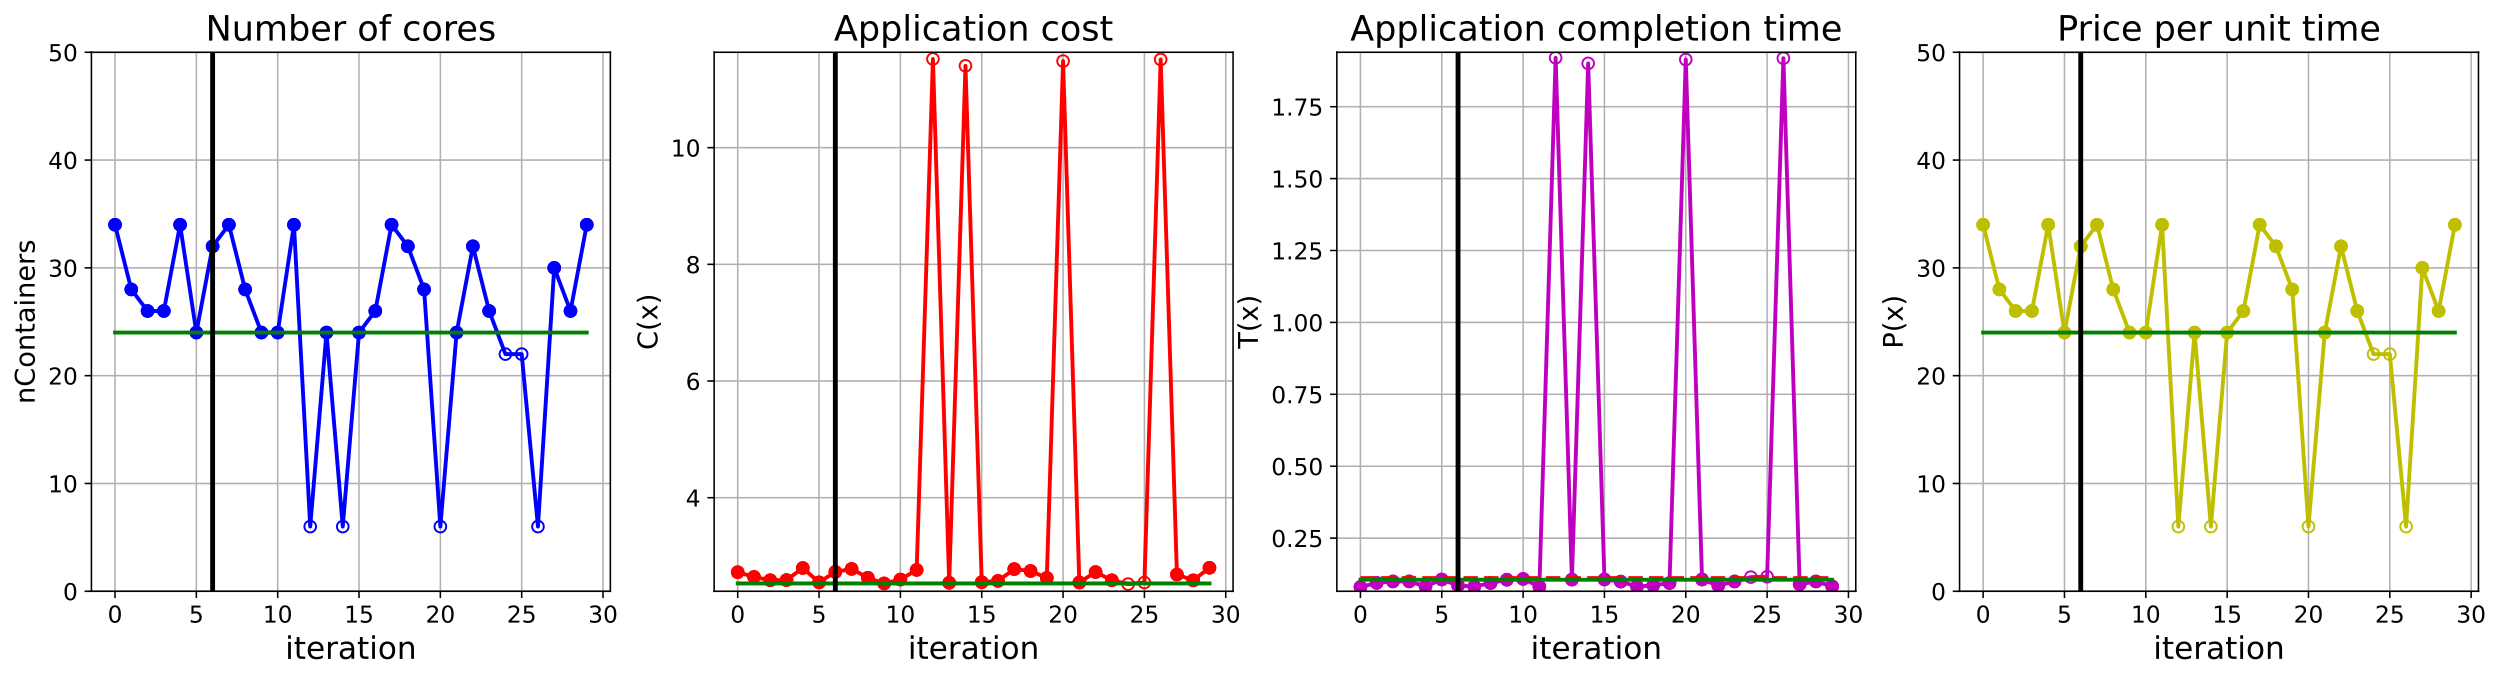 <?xml version="1.0" encoding="utf-8" standalone="no"?>
<!DOCTYPE svg PUBLIC "-//W3C//DTD SVG 1.1//EN"
  "http://www.w3.org/Graphics/SVG/1.1/DTD/svg11.dtd">
<!-- Created with matplotlib (https://matplotlib.org/) -->
<svg height="349.376pt" version="1.1" viewBox="0 0 1285.69 349.376" width="1285.69pt" xmlns="http://www.w3.org/2000/svg" xmlns:xlink="http://www.w3.org/1999/xlink">
 <defs>
  <style type="text/css">
*{stroke-linecap:butt;stroke-linejoin:round;}
  </style>
 </defs>
 <g id="figure_1">
  <g id="patch_1">
   <path d="M 0 349.376 
L 1285.69 349.376 
L 1285.69 0 
L 0 0 
z
" style="fill:#ffffff;"/>
  </g>
  <g id="axes_1">
   <g id="patch_2">
    <path d="M 47.019 304.077 
L 313.889 304.077 
L 313.889 26.877 
L 47.019 26.877 
z
" style="fill:#ffffff;"/>
   </g>
   <g id="matplotlib.axis_1">
    <g id="xtick_1">
     <g id="line2d_1">
      <path clip-path="url(#pcf74969797)" d="M 59.15 304.077 
L 59.15 26.877 
" style="fill:none;stroke:#b0b0b0;stroke-linecap:square;stroke-width:0.8;"/>
     </g>
     <g id="line2d_2">
      <defs>
       <path d="M 0 0 
L 0 3.5 
" id="m7ddc0187ab" style="stroke:#000000;stroke-width:0.8;"/>
      </defs>
      <g>
       <use style="stroke:#000000;stroke-width:0.8;" x="59.15" xlink:href="#m7ddc0187ab" y="304.077"/>
      </g>
     </g>
     <g id="text_1">
      <!-- 0 -->
      <defs>
       <path d="M 31.781 66.406 
Q 24.172 66.406 20.328 58.906 
Q 16.5 51.422 16.5 36.375 
Q 16.5 21.391 20.328 13.891 
Q 24.172 6.391 31.781 6.391 
Q 39.453 6.391 43.281 13.891 
Q 47.125 21.391 47.125 36.375 
Q 47.125 51.422 43.281 58.906 
Q 39.453 66.406 31.781 66.406 
z
M 31.781 74.219 
Q 44.047 74.219 50.516 64.516 
Q 56.984 54.828 56.984 36.375 
Q 56.984 17.969 50.516 8.266 
Q 44.047 -1.422 31.781 -1.422 
Q 19.531 -1.422 13.062 8.266 
Q 6.594 17.969 6.594 36.375 
Q 6.594 54.828 13.062 64.516 
Q 19.531 74.219 31.781 74.219 
z
" id="DejaVuSans-48"/>
      </defs>
      <g transform="translate(55.332 320.195)scale(0.12 -0.12)">
       <use xlink:href="#DejaVuSans-48"/>
      </g>
     </g>
    </g>
    <g id="xtick_2">
     <g id="line2d_3">
      <path clip-path="url(#pcf74969797)" d="M 100.979 304.077 
L 100.979 26.877 
" style="fill:none;stroke:#b0b0b0;stroke-linecap:square;stroke-width:0.8;"/>
     </g>
     <g id="line2d_4">
      <g>
       <use style="stroke:#000000;stroke-width:0.8;" x="100.979" xlink:href="#m7ddc0187ab" y="304.077"/>
      </g>
     </g>
     <g id="text_2">
      <!-- 5 -->
      <defs>
       <path d="M 10.797 72.906 
L 49.516 72.906 
L 49.516 64.594 
L 19.828 64.594 
L 19.828 46.734 
Q 21.969 47.469 24.109 47.828 
Q 26.266 48.188 28.422 48.188 
Q 40.625 48.188 47.75 41.5 
Q 54.891 34.812 54.891 23.391 
Q 54.891 11.625 47.562 5.094 
Q 40.234 -1.422 26.906 -1.422 
Q 22.312 -1.422 17.547 -0.641 
Q 12.797 0.141 7.719 1.703 
L 7.719 11.625 
Q 12.109 9.234 16.797 8.062 
Q 21.484 6.891 26.703 6.891 
Q 35.156 6.891 40.078 11.328 
Q 45.016 15.766 45.016 23.391 
Q 45.016 31 40.078 35.438 
Q 35.156 39.891 26.703 39.891 
Q 22.75 39.891 18.812 39.016 
Q 14.891 38.141 10.797 36.281 
z
" id="DejaVuSans-53"/>
      </defs>
      <g transform="translate(97.161 320.195)scale(0.12 -0.12)">
       <use xlink:href="#DejaVuSans-53"/>
      </g>
     </g>
    </g>
    <g id="xtick_3">
     <g id="line2d_5">
      <path clip-path="url(#pcf74969797)" d="M 142.808 304.077 
L 142.808 26.877 
" style="fill:none;stroke:#b0b0b0;stroke-linecap:square;stroke-width:0.8;"/>
     </g>
     <g id="line2d_6">
      <g>
       <use style="stroke:#000000;stroke-width:0.8;" x="142.808" xlink:href="#m7ddc0187ab" y="304.077"/>
      </g>
     </g>
     <g id="text_3">
      <!-- 10 -->
      <defs>
       <path d="M 12.406 8.297 
L 28.516 8.297 
L 28.516 63.922 
L 10.984 60.406 
L 10.984 69.391 
L 28.422 72.906 
L 38.281 72.906 
L 38.281 8.297 
L 54.391 8.297 
L 54.391 0 
L 12.406 0 
z
" id="DejaVuSans-49"/>
      </defs>
      <g transform="translate(135.173 320.195)scale(0.12 -0.12)">
       <use xlink:href="#DejaVuSans-49"/>
       <use x="63.623" xlink:href="#DejaVuSans-48"/>
      </g>
     </g>
    </g>
    <g id="xtick_4">
     <g id="line2d_7">
      <path clip-path="url(#pcf74969797)" d="M 184.637 304.077 
L 184.637 26.877 
" style="fill:none;stroke:#b0b0b0;stroke-linecap:square;stroke-width:0.8;"/>
     </g>
     <g id="line2d_8">
      <g>
       <use style="stroke:#000000;stroke-width:0.8;" x="184.637" xlink:href="#m7ddc0187ab" y="304.077"/>
      </g>
     </g>
     <g id="text_4">
      <!-- 15 -->
      <g transform="translate(177.002 320.195)scale(0.12 -0.12)">
       <use xlink:href="#DejaVuSans-49"/>
       <use x="63.623" xlink:href="#DejaVuSans-53"/>
      </g>
     </g>
    </g>
    <g id="xtick_5">
     <g id="line2d_9">
      <path clip-path="url(#pcf74969797)" d="M 226.466 304.077 
L 226.466 26.877 
" style="fill:none;stroke:#b0b0b0;stroke-linecap:square;stroke-width:0.8;"/>
     </g>
     <g id="line2d_10">
      <g>
       <use style="stroke:#000000;stroke-width:0.8;" x="226.466" xlink:href="#m7ddc0187ab" y="304.077"/>
      </g>
     </g>
     <g id="text_5">
      <!-- 20 -->
      <defs>
       <path d="M 19.188 8.297 
L 53.609 8.297 
L 53.609 0 
L 7.328 0 
L 7.328 8.297 
Q 12.938 14.109 22.625 23.891 
Q 32.328 33.688 34.812 36.531 
Q 39.547 41.844 41.422 45.531 
Q 43.312 49.219 43.312 52.781 
Q 43.312 58.594 39.234 62.25 
Q 35.156 65.922 28.609 65.922 
Q 23.969 65.922 18.812 64.312 
Q 13.672 62.703 7.812 59.422 
L 7.812 69.391 
Q 13.766 71.781 18.938 73 
Q 24.125 74.219 28.422 74.219 
Q 39.75 74.219 46.484 68.547 
Q 53.219 62.891 53.219 53.422 
Q 53.219 48.922 51.531 44.891 
Q 49.859 40.875 45.406 35.406 
Q 44.188 33.984 37.641 27.219 
Q 31.109 20.453 19.188 8.297 
z
" id="DejaVuSans-50"/>
      </defs>
      <g transform="translate(218.831 320.195)scale(0.12 -0.12)">
       <use xlink:href="#DejaVuSans-50"/>
       <use x="63.623" xlink:href="#DejaVuSans-48"/>
      </g>
     </g>
    </g>
    <g id="xtick_6">
     <g id="line2d_11">
      <path clip-path="url(#pcf74969797)" d="M 268.295 304.077 
L 268.295 26.877 
" style="fill:none;stroke:#b0b0b0;stroke-linecap:square;stroke-width:0.8;"/>
     </g>
     <g id="line2d_12">
      <g>
       <use style="stroke:#000000;stroke-width:0.8;" x="268.295" xlink:href="#m7ddc0187ab" y="304.077"/>
      </g>
     </g>
     <g id="text_6">
      <!-- 25 -->
      <g transform="translate(260.66 320.195)scale(0.12 -0.12)">
       <use xlink:href="#DejaVuSans-50"/>
       <use x="63.623" xlink:href="#DejaVuSans-53"/>
      </g>
     </g>
    </g>
    <g id="xtick_7">
     <g id="line2d_13">
      <path clip-path="url(#pcf74969797)" d="M 310.124 304.077 
L 310.124 26.877 
" style="fill:none;stroke:#b0b0b0;stroke-linecap:square;stroke-width:0.8;"/>
     </g>
     <g id="line2d_14">
      <g>
       <use style="stroke:#000000;stroke-width:0.8;" x="310.124" xlink:href="#m7ddc0187ab" y="304.077"/>
      </g>
     </g>
     <g id="text_7">
      <!-- 30 -->
      <defs>
       <path d="M 40.578 39.312 
Q 47.656 37.797 51.625 33 
Q 55.609 28.219 55.609 21.188 
Q 55.609 10.406 48.188 4.484 
Q 40.766 -1.422 27.094 -1.422 
Q 22.516 -1.422 17.656 -0.516 
Q 12.797 0.391 7.625 2.203 
L 7.625 11.719 
Q 11.719 9.328 16.594 8.109 
Q 21.484 6.891 26.812 6.891 
Q 36.078 6.891 40.938 10.547 
Q 45.797 14.203 45.797 21.188 
Q 45.797 27.641 41.281 31.266 
Q 36.766 34.906 28.719 34.906 
L 20.219 34.906 
L 20.219 43.016 
L 29.109 43.016 
Q 36.375 43.016 40.234 45.922 
Q 44.094 48.828 44.094 54.297 
Q 44.094 59.906 40.109 62.906 
Q 36.141 65.922 28.719 65.922 
Q 24.656 65.922 20.016 65.031 
Q 15.375 64.156 9.812 62.312 
L 9.812 71.094 
Q 15.438 72.656 20.344 73.438 
Q 25.25 74.219 29.594 74.219 
Q 40.828 74.219 47.359 69.109 
Q 53.906 64.016 53.906 55.328 
Q 53.906 49.266 50.438 45.094 
Q 46.969 40.922 40.578 39.312 
z
" id="DejaVuSans-51"/>
      </defs>
      <g transform="translate(302.489 320.195)scale(0.12 -0.12)">
       <use xlink:href="#DejaVuSans-51"/>
       <use x="63.623" xlink:href="#DejaVuSans-48"/>
      </g>
     </g>
    </g>
    <g id="text_8">
     <!-- iteration -->
     <defs>
      <path d="M 9.422 54.688 
L 18.406 54.688 
L 18.406 0 
L 9.422 0 
z
M 9.422 75.984 
L 18.406 75.984 
L 18.406 64.594 
L 9.422 64.594 
z
" id="DejaVuSans-105"/>
      <path d="M 18.312 70.219 
L 18.312 54.688 
L 36.812 54.688 
L 36.812 47.703 
L 18.312 47.703 
L 18.312 18.016 
Q 18.312 11.328 20.141 9.422 
Q 21.969 7.516 27.594 7.516 
L 36.812 7.516 
L 36.812 0 
L 27.594 0 
Q 17.188 0 13.234 3.875 
Q 9.281 7.766 9.281 18.016 
L 9.281 47.703 
L 2.688 47.703 
L 2.688 54.688 
L 9.281 54.688 
L 9.281 70.219 
z
" id="DejaVuSans-116"/>
      <path d="M 56.203 29.594 
L 56.203 25.203 
L 14.891 25.203 
Q 15.484 15.922 20.484 11.062 
Q 25.484 6.203 34.422 6.203 
Q 39.594 6.203 44.453 7.469 
Q 49.312 8.734 54.109 11.281 
L 54.109 2.781 
Q 49.266 0.734 44.188 -0.344 
Q 39.109 -1.422 33.891 -1.422 
Q 20.797 -1.422 13.156 6.188 
Q 5.516 13.812 5.516 26.812 
Q 5.516 40.234 12.766 48.109 
Q 20.016 56 32.328 56 
Q 43.359 56 49.781 48.891 
Q 56.203 41.797 56.203 29.594 
z
M 47.219 32.234 
Q 47.125 39.594 43.094 43.984 
Q 39.062 48.391 32.422 48.391 
Q 24.906 48.391 20.391 44.141 
Q 15.875 39.891 15.188 32.172 
z
" id="DejaVuSans-101"/>
      <path d="M 41.109 46.297 
Q 39.594 47.172 37.812 47.578 
Q 36.031 48 33.891 48 
Q 26.266 48 22.188 43.047 
Q 18.109 38.094 18.109 28.812 
L 18.109 0 
L 9.078 0 
L 9.078 54.688 
L 18.109 54.688 
L 18.109 46.188 
Q 20.953 51.172 25.484 53.578 
Q 30.031 56 36.531 56 
Q 37.453 56 38.578 55.875 
Q 39.703 55.766 41.062 55.516 
z
" id="DejaVuSans-114"/>
      <path d="M 34.281 27.484 
Q 23.391 27.484 19.188 25 
Q 14.984 22.516 14.984 16.5 
Q 14.984 11.719 18.141 8.906 
Q 21.297 6.109 26.703 6.109 
Q 34.188 6.109 38.703 11.406 
Q 43.219 16.703 43.219 25.484 
L 43.219 27.484 
z
M 52.203 31.203 
L 52.203 0 
L 43.219 0 
L 43.219 8.297 
Q 40.141 3.328 35.547 0.953 
Q 30.953 -1.422 24.312 -1.422 
Q 15.922 -1.422 10.953 3.297 
Q 6 8.016 6 15.922 
Q 6 25.141 12.172 29.828 
Q 18.359 34.516 30.609 34.516 
L 43.219 34.516 
L 43.219 35.406 
Q 43.219 41.609 39.141 45 
Q 35.062 48.391 27.688 48.391 
Q 23 48.391 18.547 47.266 
Q 14.109 46.141 10.016 43.891 
L 10.016 52.203 
Q 14.938 54.109 19.578 55.047 
Q 24.219 56 28.609 56 
Q 40.484 56 46.344 49.844 
Q 52.203 43.703 52.203 31.203 
z
" id="DejaVuSans-97"/>
      <path d="M 30.609 48.391 
Q 23.391 48.391 19.188 42.75 
Q 14.984 37.109 14.984 27.297 
Q 14.984 17.484 19.156 11.844 
Q 23.344 6.203 30.609 6.203 
Q 37.797 6.203 41.984 11.859 
Q 46.188 17.531 46.188 27.297 
Q 46.188 37.016 41.984 42.703 
Q 37.797 48.391 30.609 48.391 
z
M 30.609 56 
Q 42.328 56 49.016 48.375 
Q 55.719 40.766 55.719 27.297 
Q 55.719 13.875 49.016 6.219 
Q 42.328 -1.422 30.609 -1.422 
Q 18.844 -1.422 12.172 6.219 
Q 5.516 13.875 5.516 27.297 
Q 5.516 40.766 12.172 48.375 
Q 18.844 56 30.609 56 
z
" id="DejaVuSans-111"/>
      <path d="M 54.891 33.016 
L 54.891 0 
L 45.906 0 
L 45.906 32.719 
Q 45.906 40.484 42.875 44.328 
Q 39.844 48.188 33.797 48.188 
Q 26.516 48.188 22.312 43.547 
Q 18.109 38.922 18.109 30.906 
L 18.109 0 
L 9.078 0 
L 9.078 54.688 
L 18.109 54.688 
L 18.109 46.188 
Q 21.344 51.125 25.703 53.562 
Q 30.078 56 35.797 56 
Q 45.219 56 50.047 50.172 
Q 54.891 44.344 54.891 33.016 
z
" id="DejaVuSans-110"/>
     </defs>
     <g transform="translate(146.658 338.848)scale(0.16 -0.16)">
      <use xlink:href="#DejaVuSans-105"/>
      <use x="27.783" xlink:href="#DejaVuSans-116"/>
      <use x="66.992" xlink:href="#DejaVuSans-101"/>
      <use x="128.516" xlink:href="#DejaVuSans-114"/>
      <use x="169.629" xlink:href="#DejaVuSans-97"/>
      <use x="230.908" xlink:href="#DejaVuSans-116"/>
      <use x="270.117" xlink:href="#DejaVuSans-105"/>
      <use x="297.9" xlink:href="#DejaVuSans-111"/>
      <use x="359.082" xlink:href="#DejaVuSans-110"/>
     </g>
    </g>
   </g>
   <g id="matplotlib.axis_2">
    <g id="ytick_1">
     <g id="line2d_15">
      <path clip-path="url(#pcf74969797)" d="M 47.019 304.077 
L 313.889 304.077 
" style="fill:none;stroke:#b0b0b0;stroke-linecap:square;stroke-width:0.8;"/>
     </g>
     <g id="line2d_16">
      <defs>
       <path d="M 0 0 
L -3.5 0 
" id="ma555b7deed" style="stroke:#000000;stroke-width:0.8;"/>
      </defs>
      <g>
       <use style="stroke:#000000;stroke-width:0.8;" x="47.019" xlink:href="#ma555b7deed" y="304.077"/>
      </g>
     </g>
     <g id="text_9">
      <!-- 0 -->
      <g transform="translate(32.384 308.636)scale(0.12 -0.12)">
       <use xlink:href="#DejaVuSans-48"/>
      </g>
     </g>
    </g>
    <g id="ytick_2">
     <g id="line2d_17">
      <path clip-path="url(#pcf74969797)" d="M 47.019 248.637 
L 313.889 248.637 
" style="fill:none;stroke:#b0b0b0;stroke-linecap:square;stroke-width:0.8;"/>
     </g>
     <g id="line2d_18">
      <g>
       <use style="stroke:#000000;stroke-width:0.8;" x="47.019" xlink:href="#ma555b7deed" y="248.637"/>
      </g>
     </g>
     <g id="text_10">
      <!-- 10 -->
      <g transform="translate(24.749 253.196)scale(0.12 -0.12)">
       <use xlink:href="#DejaVuSans-49"/>
       <use x="63.623" xlink:href="#DejaVuSans-48"/>
      </g>
     </g>
    </g>
    <g id="ytick_3">
     <g id="line2d_19">
      <path clip-path="url(#pcf74969797)" d="M 47.019 193.197 
L 313.889 193.197 
" style="fill:none;stroke:#b0b0b0;stroke-linecap:square;stroke-width:0.8;"/>
     </g>
     <g id="line2d_20">
      <g>
       <use style="stroke:#000000;stroke-width:0.8;" x="47.019" xlink:href="#ma555b7deed" y="193.197"/>
      </g>
     </g>
     <g id="text_11">
      <!-- 20 -->
      <g transform="translate(24.749 197.756)scale(0.12 -0.12)">
       <use xlink:href="#DejaVuSans-50"/>
       <use x="63.623" xlink:href="#DejaVuSans-48"/>
      </g>
     </g>
    </g>
    <g id="ytick_4">
     <g id="line2d_21">
      <path clip-path="url(#pcf74969797)" d="M 47.019 137.757 
L 313.889 137.757 
" style="fill:none;stroke:#b0b0b0;stroke-linecap:square;stroke-width:0.8;"/>
     </g>
     <g id="line2d_22">
      <g>
       <use style="stroke:#000000;stroke-width:0.8;" x="47.019" xlink:href="#ma555b7deed" y="137.757"/>
      </g>
     </g>
     <g id="text_12">
      <!-- 30 -->
      <g transform="translate(24.749 142.316)scale(0.12 -0.12)">
       <use xlink:href="#DejaVuSans-51"/>
       <use x="63.623" xlink:href="#DejaVuSans-48"/>
      </g>
     </g>
    </g>
    <g id="ytick_5">
     <g id="line2d_23">
      <path clip-path="url(#pcf74969797)" d="M 47.019 82.317 
L 313.889 82.317 
" style="fill:none;stroke:#b0b0b0;stroke-linecap:square;stroke-width:0.8;"/>
     </g>
     <g id="line2d_24">
      <g>
       <use style="stroke:#000000;stroke-width:0.8;" x="47.019" xlink:href="#ma555b7deed" y="82.317"/>
      </g>
     </g>
     <g id="text_13">
      <!-- 40 -->
      <defs>
       <path d="M 37.797 64.312 
L 12.891 25.391 
L 37.797 25.391 
z
M 35.203 72.906 
L 47.609 72.906 
L 47.609 25.391 
L 58.016 25.391 
L 58.016 17.188 
L 47.609 17.188 
L 47.609 0 
L 37.797 0 
L 37.797 17.188 
L 4.891 17.188 
L 4.891 26.703 
z
" id="DejaVuSans-52"/>
      </defs>
      <g transform="translate(24.749 86.876)scale(0.12 -0.12)">
       <use xlink:href="#DejaVuSans-52"/>
       <use x="63.623" xlink:href="#DejaVuSans-48"/>
      </g>
     </g>
    </g>
    <g id="ytick_6">
     <g id="line2d_25">
      <path clip-path="url(#pcf74969797)" d="M 47.019 26.877 
L 313.889 26.877 
" style="fill:none;stroke:#b0b0b0;stroke-linecap:square;stroke-width:0.8;"/>
     </g>
     <g id="line2d_26">
      <g>
       <use style="stroke:#000000;stroke-width:0.8;" x="47.019" xlink:href="#ma555b7deed" y="26.877"/>
      </g>
     </g>
     <g id="text_14">
      <!-- 50 -->
      <g transform="translate(24.749 31.436)scale(0.12 -0.12)">
       <use xlink:href="#DejaVuSans-53"/>
       <use x="63.623" xlink:href="#DejaVuSans-48"/>
      </g>
     </g>
    </g>
    <g id="text_15">
     <!-- nContainers -->
     <defs>
      <path d="M 64.406 67.281 
L 64.406 56.891 
Q 59.422 61.531 53.781 63.812 
Q 48.141 66.109 41.797 66.109 
Q 29.297 66.109 22.656 58.469 
Q 16.016 50.828 16.016 36.375 
Q 16.016 21.969 22.656 14.328 
Q 29.297 6.688 41.797 6.688 
Q 48.141 6.688 53.781 8.984 
Q 59.422 11.281 64.406 15.922 
L 64.406 5.609 
Q 59.234 2.094 53.438 0.328 
Q 47.656 -1.422 41.219 -1.422 
Q 24.656 -1.422 15.125 8.703 
Q 5.609 18.844 5.609 36.375 
Q 5.609 53.953 15.125 64.078 
Q 24.656 74.219 41.219 74.219 
Q 47.75 74.219 53.531 72.484 
Q 59.328 70.75 64.406 67.281 
z
" id="DejaVuSans-67"/>
      <path d="M 44.281 53.078 
L 44.281 44.578 
Q 40.484 46.531 36.375 47.5 
Q 32.281 48.484 27.875 48.484 
Q 21.188 48.484 17.844 46.438 
Q 14.5 44.391 14.5 40.281 
Q 14.5 37.156 16.891 35.375 
Q 19.281 33.594 26.516 31.984 
L 29.594 31.297 
Q 39.156 29.25 43.188 25.516 
Q 47.219 21.781 47.219 15.094 
Q 47.219 7.469 41.188 3.016 
Q 35.156 -1.422 24.609 -1.422 
Q 20.219 -1.422 15.453 -0.562 
Q 10.688 0.297 5.422 2 
L 5.422 11.281 
Q 10.406 8.688 15.234 7.391 
Q 20.062 6.109 24.812 6.109 
Q 31.156 6.109 34.562 8.281 
Q 37.984 10.453 37.984 14.406 
Q 37.984 18.062 35.516 20.016 
Q 33.062 21.969 24.703 23.781 
L 21.578 24.516 
Q 13.234 26.266 9.516 29.906 
Q 5.812 33.547 5.812 39.891 
Q 5.812 47.609 11.281 51.797 
Q 16.75 56 26.812 56 
Q 31.781 56 36.172 55.266 
Q 40.578 54.547 44.281 53.078 
z
" id="DejaVuSans-115"/>
     </defs>
     <g transform="translate(17.838 207.767)rotate(-90)scale(0.14 -0.14)">
      <use xlink:href="#DejaVuSans-110"/>
      <use x="63.379" xlink:href="#DejaVuSans-67"/>
      <use x="133.203" xlink:href="#DejaVuSans-111"/>
      <use x="194.385" xlink:href="#DejaVuSans-110"/>
      <use x="257.764" xlink:href="#DejaVuSans-116"/>
      <use x="296.973" xlink:href="#DejaVuSans-97"/>
      <use x="358.252" xlink:href="#DejaVuSans-105"/>
      <use x="386.035" xlink:href="#DejaVuSans-110"/>
      <use x="449.414" xlink:href="#DejaVuSans-101"/>
      <use x="510.938" xlink:href="#DejaVuSans-114"/>
      <use x="552.051" xlink:href="#DejaVuSans-115"/>
     </g>
    </g>
   </g>
   <g id="line2d_27">
    <path clip-path="url(#pcf74969797)" d="M 59.15 115.581 
L 67.516 148.845 
L 75.881 159.933 
L 84.247 159.933 
L 92.613 115.581 
L 100.979 171.021 
L 109.345 126.669 
L 117.711 115.581 
L 126.076 148.845 
L 134.442 171.021 
L 142.808 171.021 
L 151.174 115.581 
L 159.54 270.813 
L 167.905 171.021 
L 176.271 270.813 
L 184.637 171.021 
L 193.003 159.933 
L 201.369 115.581 
L 209.735 126.669 
L 218.1 148.845 
L 226.466 270.813 
L 234.832 171.021 
L 243.198 126.669 
L 251.564 159.933 
L 259.929 182.109 
L 268.295 182.109 
L 276.661 270.813 
L 285.027 137.757 
L 293.393 159.933 
L 301.759 115.581 
" style="fill:none;stroke:#0000ff;stroke-linecap:square;stroke-width:2;"/>
    <defs>
     <path d="M 0 3 
C 0.796 3 1.559 2.684 2.121 2.121 
C 2.684 1.559 3 0.796 3 0 
C 3 -0.796 2.684 -1.559 2.121 -2.121 
C 1.559 -2.684 0.796 -3 0 -3 
C -0.796 -3 -1.559 -2.684 -2.121 -2.121 
C -2.684 -1.559 -3 -0.796 -3 0 
C -3 0.796 -2.684 1.559 -2.121 2.121 
C -1.559 2.684 -0.796 3 0 3 
z
" id="mfaed19b410" style="stroke:#0000ff;"/>
    </defs>
    <g clip-path="url(#pcf74969797)">
     <use style="fill-opacity:0;stroke:#0000ff;" x="59.15" xlink:href="#mfaed19b410" y="115.581"/>
     <use style="fill-opacity:0;stroke:#0000ff;" x="67.516" xlink:href="#mfaed19b410" y="148.845"/>
     <use style="fill-opacity:0;stroke:#0000ff;" x="75.881" xlink:href="#mfaed19b410" y="159.933"/>
     <use style="fill-opacity:0;stroke:#0000ff;" x="84.247" xlink:href="#mfaed19b410" y="159.933"/>
     <use style="fill-opacity:0;stroke:#0000ff;" x="92.613" xlink:href="#mfaed19b410" y="115.581"/>
     <use style="fill-opacity:0;stroke:#0000ff;" x="100.979" xlink:href="#mfaed19b410" y="171.021"/>
     <use style="fill-opacity:0;stroke:#0000ff;" x="109.345" xlink:href="#mfaed19b410" y="126.669"/>
     <use style="fill-opacity:0;stroke:#0000ff;" x="117.711" xlink:href="#mfaed19b410" y="115.581"/>
     <use style="fill-opacity:0;stroke:#0000ff;" x="126.076" xlink:href="#mfaed19b410" y="148.845"/>
     <use style="fill-opacity:0;stroke:#0000ff;" x="134.442" xlink:href="#mfaed19b410" y="171.021"/>
     <use style="fill-opacity:0;stroke:#0000ff;" x="142.808" xlink:href="#mfaed19b410" y="171.021"/>
     <use style="fill-opacity:0;stroke:#0000ff;" x="151.174" xlink:href="#mfaed19b410" y="115.581"/>
     <use style="fill-opacity:0;stroke:#0000ff;" x="159.54" xlink:href="#mfaed19b410" y="270.813"/>
     <use style="fill-opacity:0;stroke:#0000ff;" x="167.905" xlink:href="#mfaed19b410" y="171.021"/>
     <use style="fill-opacity:0;stroke:#0000ff;" x="176.271" xlink:href="#mfaed19b410" y="270.813"/>
     <use style="fill-opacity:0;stroke:#0000ff;" x="184.637" xlink:href="#mfaed19b410" y="171.021"/>
     <use style="fill-opacity:0;stroke:#0000ff;" x="193.003" xlink:href="#mfaed19b410" y="159.933"/>
     <use style="fill-opacity:0;stroke:#0000ff;" x="201.369" xlink:href="#mfaed19b410" y="115.581"/>
     <use style="fill-opacity:0;stroke:#0000ff;" x="209.735" xlink:href="#mfaed19b410" y="126.669"/>
     <use style="fill-opacity:0;stroke:#0000ff;" x="218.1" xlink:href="#mfaed19b410" y="148.845"/>
     <use style="fill-opacity:0;stroke:#0000ff;" x="226.466" xlink:href="#mfaed19b410" y="270.813"/>
     <use style="fill-opacity:0;stroke:#0000ff;" x="234.832" xlink:href="#mfaed19b410" y="171.021"/>
     <use style="fill-opacity:0;stroke:#0000ff;" x="243.198" xlink:href="#mfaed19b410" y="126.669"/>
     <use style="fill-opacity:0;stroke:#0000ff;" x="251.564" xlink:href="#mfaed19b410" y="159.933"/>
     <use style="fill-opacity:0;stroke:#0000ff;" x="259.929" xlink:href="#mfaed19b410" y="182.109"/>
     <use style="fill-opacity:0;stroke:#0000ff;" x="268.295" xlink:href="#mfaed19b410" y="182.109"/>
     <use style="fill-opacity:0;stroke:#0000ff;" x="276.661" xlink:href="#mfaed19b410" y="270.813"/>
     <use style="fill-opacity:0;stroke:#0000ff;" x="285.027" xlink:href="#mfaed19b410" y="137.757"/>
     <use style="fill-opacity:0;stroke:#0000ff;" x="293.393" xlink:href="#mfaed19b410" y="159.933"/>
     <use style="fill-opacity:0;stroke:#0000ff;" x="301.759" xlink:href="#mfaed19b410" y="115.581"/>
    </g>
   </g>
   <g id="line2d_28">
    <defs>
     <path d="M 0 3 
C 0.796 3 1.559 2.684 2.121 2.121 
C 2.684 1.559 3 0.796 3 0 
C 3 -0.796 2.684 -1.559 2.121 -2.121 
C 1.559 -2.684 0.796 -3 0 -3 
C -0.796 -3 -1.559 -2.684 -2.121 -2.121 
C -2.684 -1.559 -3 -0.796 -3 0 
C -3 0.796 -2.684 1.559 -2.121 2.121 
C -1.559 2.684 -0.796 3 0 3 
z
" id="mbb713182d3" style="stroke:#0000ff;"/>
    </defs>
    <g clip-path="url(#pcf74969797)">
     <use style="fill:#0000ff;stroke:#0000ff;" x="59.15" xlink:href="#mbb713182d3" y="115.581"/>
    </g>
   </g>
   <g id="line2d_29">
    <g clip-path="url(#pcf74969797)">
     <use style="fill:#0000ff;stroke:#0000ff;" x="67.516" xlink:href="#mbb713182d3" y="148.845"/>
    </g>
   </g>
   <g id="line2d_30">
    <g clip-path="url(#pcf74969797)">
     <use style="fill:#0000ff;stroke:#0000ff;" x="75.881" xlink:href="#mbb713182d3" y="159.933"/>
    </g>
   </g>
   <g id="line2d_31">
    <g clip-path="url(#pcf74969797)">
     <use style="fill:#0000ff;stroke:#0000ff;" x="84.247" xlink:href="#mbb713182d3" y="159.933"/>
    </g>
   </g>
   <g id="line2d_32">
    <g clip-path="url(#pcf74969797)">
     <use style="fill:#0000ff;stroke:#0000ff;" x="92.613" xlink:href="#mbb713182d3" y="115.581"/>
    </g>
   </g>
   <g id="line2d_33">
    <g clip-path="url(#pcf74969797)">
     <use style="fill:#0000ff;stroke:#0000ff;" x="100.979" xlink:href="#mbb713182d3" y="171.021"/>
    </g>
   </g>
   <g id="line2d_34">
    <g clip-path="url(#pcf74969797)">
     <use style="fill:#0000ff;stroke:#0000ff;" x="109.345" xlink:href="#mbb713182d3" y="126.669"/>
    </g>
   </g>
   <g id="line2d_35">
    <g clip-path="url(#pcf74969797)">
     <use style="fill:#0000ff;stroke:#0000ff;" x="117.711" xlink:href="#mbb713182d3" y="115.581"/>
    </g>
   </g>
   <g id="line2d_36">
    <g clip-path="url(#pcf74969797)">
     <use style="fill:#0000ff;stroke:#0000ff;" x="126.076" xlink:href="#mbb713182d3" y="148.845"/>
    </g>
   </g>
   <g id="line2d_37">
    <g clip-path="url(#pcf74969797)">
     <use style="fill:#0000ff;stroke:#0000ff;" x="134.442" xlink:href="#mbb713182d3" y="171.021"/>
    </g>
   </g>
   <g id="line2d_38">
    <g clip-path="url(#pcf74969797)">
     <use style="fill:#0000ff;stroke:#0000ff;" x="142.808" xlink:href="#mbb713182d3" y="171.021"/>
    </g>
   </g>
   <g id="line2d_39">
    <g clip-path="url(#pcf74969797)">
     <use style="fill:#0000ff;stroke:#0000ff;" x="151.174" xlink:href="#mbb713182d3" y="115.581"/>
    </g>
   </g>
   <g id="line2d_40">
    <g clip-path="url(#pcf74969797)">
     <use style="fill:#0000ff;stroke:#0000ff;" x="167.905" xlink:href="#mbb713182d3" y="171.021"/>
    </g>
   </g>
   <g id="line2d_41">
    <g clip-path="url(#pcf74969797)">
     <use style="fill:#0000ff;stroke:#0000ff;" x="184.637" xlink:href="#mbb713182d3" y="171.021"/>
    </g>
   </g>
   <g id="line2d_42">
    <g clip-path="url(#pcf74969797)">
     <use style="fill:#0000ff;stroke:#0000ff;" x="193.003" xlink:href="#mbb713182d3" y="159.933"/>
    </g>
   </g>
   <g id="line2d_43">
    <g clip-path="url(#pcf74969797)">
     <use style="fill:#0000ff;stroke:#0000ff;" x="201.369" xlink:href="#mbb713182d3" y="115.581"/>
    </g>
   </g>
   <g id="line2d_44">
    <g clip-path="url(#pcf74969797)">
     <use style="fill:#0000ff;stroke:#0000ff;" x="209.735" xlink:href="#mbb713182d3" y="126.669"/>
    </g>
   </g>
   <g id="line2d_45">
    <g clip-path="url(#pcf74969797)">
     <use style="fill:#0000ff;stroke:#0000ff;" x="218.1" xlink:href="#mbb713182d3" y="148.845"/>
    </g>
   </g>
   <g id="line2d_46">
    <g clip-path="url(#pcf74969797)">
     <use style="fill:#0000ff;stroke:#0000ff;" x="234.832" xlink:href="#mbb713182d3" y="171.021"/>
    </g>
   </g>
   <g id="line2d_47">
    <g clip-path="url(#pcf74969797)">
     <use style="fill:#0000ff;stroke:#0000ff;" x="243.198" xlink:href="#mbb713182d3" y="126.669"/>
    </g>
   </g>
   <g id="line2d_48">
    <g clip-path="url(#pcf74969797)">
     <use style="fill:#0000ff;stroke:#0000ff;" x="251.564" xlink:href="#mbb713182d3" y="159.933"/>
    </g>
   </g>
   <g id="line2d_49">
    <g clip-path="url(#pcf74969797)">
     <use style="fill:#0000ff;stroke:#0000ff;" x="285.027" xlink:href="#mbb713182d3" y="137.757"/>
    </g>
   </g>
   <g id="line2d_50">
    <g clip-path="url(#pcf74969797)">
     <use style="fill:#0000ff;stroke:#0000ff;" x="293.393" xlink:href="#mbb713182d3" y="159.933"/>
    </g>
   </g>
   <g id="line2d_51">
    <g clip-path="url(#pcf74969797)">
     <use style="fill:#0000ff;stroke:#0000ff;" x="301.759" xlink:href="#mbb713182d3" y="115.581"/>
    </g>
   </g>
   <g id="line2d_52">
    <path clip-path="url(#pcf74969797)" d="M 59.15 171.021 
L 67.516 171.021 
L 75.881 171.021 
L 84.247 171.021 
L 92.613 171.021 
L 100.979 171.021 
L 109.345 171.021 
L 117.711 171.021 
L 126.076 171.021 
L 134.442 171.021 
L 142.808 171.021 
L 151.174 171.021 
L 159.54 171.021 
L 167.905 171.021 
L 176.271 171.021 
L 184.637 171.021 
L 193.003 171.021 
L 201.369 171.021 
L 209.735 171.021 
L 218.1 171.021 
L 226.466 171.021 
L 234.832 171.021 
L 243.198 171.021 
L 251.564 171.021 
L 259.929 171.021 
L 268.295 171.021 
L 276.661 171.021 
L 285.027 171.021 
L 293.393 171.021 
L 301.759 171.021 
" style="fill:none;stroke:#008000;stroke-linecap:square;stroke-width:2;"/>
   </g>
   <g id="line2d_53">
    <path clip-path="url(#pcf74969797)" d="M 109.345 304.077 
L 109.345 26.877 
" style="fill:none;stroke:#000000;stroke-linecap:square;stroke-width:2.5;"/>
   </g>
   <g id="patch_3">
    <path d="M 47.019 304.077 
L 47.019 26.877 
" style="fill:none;stroke:#000000;stroke-linecap:square;stroke-linejoin:miter;stroke-width:0.8;"/>
   </g>
   <g id="patch_4">
    <path d="M 313.889 304.077 
L 313.889 26.877 
" style="fill:none;stroke:#000000;stroke-linecap:square;stroke-linejoin:miter;stroke-width:0.8;"/>
   </g>
   <g id="patch_5">
    <path d="M 47.019 304.077 
L 313.889 304.077 
" style="fill:none;stroke:#000000;stroke-linecap:square;stroke-linejoin:miter;stroke-width:0.8;"/>
   </g>
   <g id="patch_6">
    <path d="M 47.019 26.877 
L 313.889 26.877 
" style="fill:none;stroke:#000000;stroke-linecap:square;stroke-linejoin:miter;stroke-width:0.8;"/>
   </g>
   <g id="text_16">
    <!-- Number of cores -->
    <defs>
     <path d="M 9.812 72.906 
L 23.094 72.906 
L 55.422 11.922 
L 55.422 72.906 
L 64.984 72.906 
L 64.984 0 
L 51.703 0 
L 19.391 60.984 
L 19.391 0 
L 9.812 0 
z
" id="DejaVuSans-78"/>
     <path d="M 8.5 21.578 
L 8.5 54.688 
L 17.484 54.688 
L 17.484 21.922 
Q 17.484 14.156 20.5 10.266 
Q 23.531 6.391 29.594 6.391 
Q 36.859 6.391 41.078 11.031 
Q 45.312 15.672 45.312 23.688 
L 45.312 54.688 
L 54.297 54.688 
L 54.297 0 
L 45.312 0 
L 45.312 8.406 
Q 42.047 3.422 37.719 1 
Q 33.406 -1.422 27.688 -1.422 
Q 18.266 -1.422 13.375 4.438 
Q 8.5 10.297 8.5 21.578 
z
M 31.109 56 
z
" id="DejaVuSans-117"/>
     <path d="M 52 44.188 
Q 55.375 50.25 60.062 53.125 
Q 64.75 56 71.094 56 
Q 79.641 56 84.281 50.016 
Q 88.922 44.047 88.922 33.016 
L 88.922 0 
L 79.891 0 
L 79.891 32.719 
Q 79.891 40.578 77.094 44.375 
Q 74.312 48.188 68.609 48.188 
Q 61.625 48.188 57.562 43.547 
Q 53.516 38.922 53.516 30.906 
L 53.516 0 
L 44.484 0 
L 44.484 32.719 
Q 44.484 40.625 41.703 44.406 
Q 38.922 48.188 33.109 48.188 
Q 26.219 48.188 22.156 43.531 
Q 18.109 38.875 18.109 30.906 
L 18.109 0 
L 9.078 0 
L 9.078 54.688 
L 18.109 54.688 
L 18.109 46.188 
Q 21.188 51.219 25.484 53.609 
Q 29.781 56 35.688 56 
Q 41.656 56 45.828 52.969 
Q 50 49.953 52 44.188 
z
" id="DejaVuSans-109"/>
     <path d="M 48.688 27.297 
Q 48.688 37.203 44.609 42.844 
Q 40.531 48.484 33.406 48.484 
Q 26.266 48.484 22.188 42.844 
Q 18.109 37.203 18.109 27.297 
Q 18.109 17.391 22.188 11.75 
Q 26.266 6.109 33.406 6.109 
Q 40.531 6.109 44.609 11.75 
Q 48.688 17.391 48.688 27.297 
z
M 18.109 46.391 
Q 20.953 51.266 25.266 53.625 
Q 29.594 56 35.594 56 
Q 45.562 56 51.781 48.094 
Q 58.016 40.188 58.016 27.297 
Q 58.016 14.406 51.781 6.484 
Q 45.562 -1.422 35.594 -1.422 
Q 29.594 -1.422 25.266 0.953 
Q 20.953 3.328 18.109 8.203 
L 18.109 0 
L 9.078 0 
L 9.078 75.984 
L 18.109 75.984 
z
" id="DejaVuSans-98"/>
     <path id="DejaVuSans-32"/>
     <path d="M 37.109 75.984 
L 37.109 68.5 
L 28.516 68.5 
Q 23.688 68.5 21.797 66.547 
Q 19.922 64.594 19.922 59.516 
L 19.922 54.688 
L 34.719 54.688 
L 34.719 47.703 
L 19.922 47.703 
L 19.922 0 
L 10.891 0 
L 10.891 47.703 
L 2.297 47.703 
L 2.297 54.688 
L 10.891 54.688 
L 10.891 58.5 
Q 10.891 67.625 15.141 71.797 
Q 19.391 75.984 28.609 75.984 
z
" id="DejaVuSans-102"/>
     <path d="M 48.781 52.594 
L 48.781 44.188 
Q 44.969 46.297 41.141 47.344 
Q 37.312 48.391 33.406 48.391 
Q 24.656 48.391 19.812 42.844 
Q 14.984 37.312 14.984 27.297 
Q 14.984 17.281 19.812 11.734 
Q 24.656 6.203 33.406 6.203 
Q 37.312 6.203 41.141 7.25 
Q 44.969 8.297 48.781 10.406 
L 48.781 2.094 
Q 45.016 0.344 40.984 -0.531 
Q 36.969 -1.422 32.422 -1.422 
Q 20.062 -1.422 12.781 6.344 
Q 5.516 14.109 5.516 27.297 
Q 5.516 40.672 12.859 48.328 
Q 20.219 56 33.016 56 
Q 37.156 56 41.109 55.141 
Q 45.062 54.297 48.781 52.594 
z
" id="DejaVuSans-99"/>
    </defs>
    <g transform="translate(105.725 20.877)scale(0.18 -0.18)">
     <use xlink:href="#DejaVuSans-78"/>
     <use x="74.805" xlink:href="#DejaVuSans-117"/>
     <use x="138.184" xlink:href="#DejaVuSans-109"/>
     <use x="235.596" xlink:href="#DejaVuSans-98"/>
     <use x="299.072" xlink:href="#DejaVuSans-101"/>
     <use x="360.596" xlink:href="#DejaVuSans-114"/>
     <use x="401.709" xlink:href="#DejaVuSans-32"/>
     <use x="433.496" xlink:href="#DejaVuSans-111"/>
     <use x="494.678" xlink:href="#DejaVuSans-102"/>
     <use x="529.883" xlink:href="#DejaVuSans-32"/>
     <use x="561.67" xlink:href="#DejaVuSans-99"/>
     <use x="616.65" xlink:href="#DejaVuSans-111"/>
     <use x="677.832" xlink:href="#DejaVuSans-114"/>
     <use x="716.695" xlink:href="#DejaVuSans-101"/>
     <use x="778.219" xlink:href="#DejaVuSans-115"/>
    </g>
   </g>
  </g>
  <g id="axes_2">
   <g id="patch_7">
    <path d="M 367.263 304.077 
L 634.132 304.077 
L 634.132 26.877 
L 367.263 26.877 
z
" style="fill:#ffffff;"/>
   </g>
   <g id="matplotlib.axis_3">
    <g id="xtick_8">
     <g id="line2d_54">
      <path clip-path="url(#p8f2af635e9)" d="M 379.393 304.077 
L 379.393 26.877 
" style="fill:none;stroke:#b0b0b0;stroke-linecap:square;stroke-width:0.8;"/>
     </g>
     <g id="line2d_55">
      <g>
       <use style="stroke:#000000;stroke-width:0.8;" x="379.393" xlink:href="#m7ddc0187ab" y="304.077"/>
      </g>
     </g>
     <g id="text_17">
      <!-- 0 -->
      <g transform="translate(375.576 320.195)scale(0.12 -0.12)">
       <use xlink:href="#DejaVuSans-48"/>
      </g>
     </g>
    </g>
    <g id="xtick_9">
     <g id="line2d_56">
      <path clip-path="url(#p8f2af635e9)" d="M 421.222 304.077 
L 421.222 26.877 
" style="fill:none;stroke:#b0b0b0;stroke-linecap:square;stroke-width:0.8;"/>
     </g>
     <g id="line2d_57">
      <g>
       <use style="stroke:#000000;stroke-width:0.8;" x="421.222" xlink:href="#m7ddc0187ab" y="304.077"/>
      </g>
     </g>
     <g id="text_18">
      <!-- 5 -->
      <g transform="translate(417.405 320.195)scale(0.12 -0.12)">
       <use xlink:href="#DejaVuSans-53"/>
      </g>
     </g>
    </g>
    <g id="xtick_10">
     <g id="line2d_58">
      <path clip-path="url(#p8f2af635e9)" d="M 463.051 304.077 
L 463.051 26.877 
" style="fill:none;stroke:#b0b0b0;stroke-linecap:square;stroke-width:0.8;"/>
     </g>
     <g id="line2d_59">
      <g>
       <use style="stroke:#000000;stroke-width:0.8;" x="463.051" xlink:href="#m7ddc0187ab" y="304.077"/>
      </g>
     </g>
     <g id="text_19">
      <!-- 10 -->
      <g transform="translate(455.416 320.195)scale(0.12 -0.12)">
       <use xlink:href="#DejaVuSans-49"/>
       <use x="63.623" xlink:href="#DejaVuSans-48"/>
      </g>
     </g>
    </g>
    <g id="xtick_11">
     <g id="line2d_60">
      <path clip-path="url(#p8f2af635e9)" d="M 504.881 304.077 
L 504.881 26.877 
" style="fill:none;stroke:#b0b0b0;stroke-linecap:square;stroke-width:0.8;"/>
     </g>
     <g id="line2d_61">
      <g>
       <use style="stroke:#000000;stroke-width:0.8;" x="504.881" xlink:href="#m7ddc0187ab" y="304.077"/>
      </g>
     </g>
     <g id="text_20">
      <!-- 15 -->
      <g transform="translate(497.246 320.195)scale(0.12 -0.12)">
       <use xlink:href="#DejaVuSans-49"/>
       <use x="63.623" xlink:href="#DejaVuSans-53"/>
      </g>
     </g>
    </g>
    <g id="xtick_12">
     <g id="line2d_62">
      <path clip-path="url(#p8f2af635e9)" d="M 546.71 304.077 
L 546.71 26.877 
" style="fill:none;stroke:#b0b0b0;stroke-linecap:square;stroke-width:0.8;"/>
     </g>
     <g id="line2d_63">
      <g>
       <use style="stroke:#000000;stroke-width:0.8;" x="546.71" xlink:href="#m7ddc0187ab" y="304.077"/>
      </g>
     </g>
     <g id="text_21">
      <!-- 20 -->
      <g transform="translate(539.075 320.195)scale(0.12 -0.12)">
       <use xlink:href="#DejaVuSans-50"/>
       <use x="63.623" xlink:href="#DejaVuSans-48"/>
      </g>
     </g>
    </g>
    <g id="xtick_13">
     <g id="line2d_64">
      <path clip-path="url(#p8f2af635e9)" d="M 588.539 304.077 
L 588.539 26.877 
" style="fill:none;stroke:#b0b0b0;stroke-linecap:square;stroke-width:0.8;"/>
     </g>
     <g id="line2d_65">
      <g>
       <use style="stroke:#000000;stroke-width:0.8;" x="588.539" xlink:href="#m7ddc0187ab" y="304.077"/>
      </g>
     </g>
     <g id="text_22">
      <!-- 25 -->
      <g transform="translate(580.904 320.195)scale(0.12 -0.12)">
       <use xlink:href="#DejaVuSans-50"/>
       <use x="63.623" xlink:href="#DejaVuSans-53"/>
      </g>
     </g>
    </g>
    <g id="xtick_14">
     <g id="line2d_66">
      <path clip-path="url(#p8f2af635e9)" d="M 630.368 304.077 
L 630.368 26.877 
" style="fill:none;stroke:#b0b0b0;stroke-linecap:square;stroke-width:0.8;"/>
     </g>
     <g id="line2d_67">
      <g>
       <use style="stroke:#000000;stroke-width:0.8;" x="630.368" xlink:href="#m7ddc0187ab" y="304.077"/>
      </g>
     </g>
     <g id="text_23">
      <!-- 30 -->
      <g transform="translate(622.733 320.195)scale(0.12 -0.12)">
       <use xlink:href="#DejaVuSans-51"/>
       <use x="63.623" xlink:href="#DejaVuSans-48"/>
      </g>
     </g>
    </g>
    <g id="text_24">
     <!-- iteration -->
     <g transform="translate(466.901 338.848)scale(0.16 -0.16)">
      <use xlink:href="#DejaVuSans-105"/>
      <use x="27.783" xlink:href="#DejaVuSans-116"/>
      <use x="66.992" xlink:href="#DejaVuSans-101"/>
      <use x="128.516" xlink:href="#DejaVuSans-114"/>
      <use x="169.629" xlink:href="#DejaVuSans-97"/>
      <use x="230.908" xlink:href="#DejaVuSans-116"/>
      <use x="270.117" xlink:href="#DejaVuSans-105"/>
      <use x="297.9" xlink:href="#DejaVuSans-111"/>
      <use x="359.082" xlink:href="#DejaVuSans-110"/>
     </g>
    </g>
   </g>
   <g id="matplotlib.axis_4">
    <g id="ytick_7">
     <g id="line2d_68">
      <path clip-path="url(#p8f2af635e9)" d="M 367.263 255.944 
L 634.132 255.944 
" style="fill:none;stroke:#b0b0b0;stroke-linecap:square;stroke-width:0.8;"/>
     </g>
     <g id="line2d_69">
      <g>
       <use style="stroke:#000000;stroke-width:0.8;" x="367.263" xlink:href="#ma555b7deed" y="255.944"/>
      </g>
     </g>
     <g id="text_25">
      <!-- 4 -->
      <g transform="translate(352.628 260.503)scale(0.12 -0.12)">
       <use xlink:href="#DejaVuSans-52"/>
      </g>
     </g>
    </g>
    <g id="ytick_8">
     <g id="line2d_70">
      <path clip-path="url(#p8f2af635e9)" d="M 367.263 195.942 
L 634.132 195.942 
" style="fill:none;stroke:#b0b0b0;stroke-linecap:square;stroke-width:0.8;"/>
     </g>
     <g id="line2d_71">
      <g>
       <use style="stroke:#000000;stroke-width:0.8;" x="367.263" xlink:href="#ma555b7deed" y="195.942"/>
      </g>
     </g>
     <g id="text_26">
      <!-- 6 -->
      <defs>
       <path d="M 33.016 40.375 
Q 26.375 40.375 22.484 35.828 
Q 18.609 31.297 18.609 23.391 
Q 18.609 15.531 22.484 10.953 
Q 26.375 6.391 33.016 6.391 
Q 39.656 6.391 43.531 10.953 
Q 47.406 15.531 47.406 23.391 
Q 47.406 31.297 43.531 35.828 
Q 39.656 40.375 33.016 40.375 
z
M 52.594 71.297 
L 52.594 62.312 
Q 48.875 64.062 45.094 64.984 
Q 41.312 65.922 37.594 65.922 
Q 27.828 65.922 22.672 59.328 
Q 17.531 52.734 16.797 39.406 
Q 19.672 43.656 24.016 45.922 
Q 28.375 48.188 33.594 48.188 
Q 44.578 48.188 50.953 41.516 
Q 57.328 34.859 57.328 23.391 
Q 57.328 12.156 50.688 5.359 
Q 44.047 -1.422 33.016 -1.422 
Q 20.359 -1.422 13.672 8.266 
Q 6.984 17.969 6.984 36.375 
Q 6.984 53.656 15.188 63.938 
Q 23.391 74.219 37.203 74.219 
Q 40.922 74.219 44.703 73.484 
Q 48.484 72.75 52.594 71.297 
z
" id="DejaVuSans-54"/>
      </defs>
      <g transform="translate(352.628 200.501)scale(0.12 -0.12)">
       <use xlink:href="#DejaVuSans-54"/>
      </g>
     </g>
    </g>
    <g id="ytick_9">
     <g id="line2d_72">
      <path clip-path="url(#p8f2af635e9)" d="M 367.263 135.939 
L 634.132 135.939 
" style="fill:none;stroke:#b0b0b0;stroke-linecap:square;stroke-width:0.8;"/>
     </g>
     <g id="line2d_73">
      <g>
       <use style="stroke:#000000;stroke-width:0.8;" x="367.263" xlink:href="#ma555b7deed" y="135.939"/>
      </g>
     </g>
     <g id="text_27">
      <!-- 8 -->
      <defs>
       <path d="M 31.781 34.625 
Q 24.75 34.625 20.719 30.859 
Q 16.703 27.094 16.703 20.516 
Q 16.703 13.922 20.719 10.156 
Q 24.75 6.391 31.781 6.391 
Q 38.812 6.391 42.859 10.172 
Q 46.922 13.969 46.922 20.516 
Q 46.922 27.094 42.891 30.859 
Q 38.875 34.625 31.781 34.625 
z
M 21.922 38.812 
Q 15.578 40.375 12.031 44.719 
Q 8.5 49.078 8.5 55.328 
Q 8.5 64.062 14.719 69.141 
Q 20.953 74.219 31.781 74.219 
Q 42.672 74.219 48.875 69.141 
Q 55.078 64.062 55.078 55.328 
Q 55.078 49.078 51.531 44.719 
Q 48 40.375 41.703 38.812 
Q 48.828 37.156 52.797 32.312 
Q 56.781 27.484 56.781 20.516 
Q 56.781 9.906 50.312 4.234 
Q 43.844 -1.422 31.781 -1.422 
Q 19.734 -1.422 13.25 4.234 
Q 6.781 9.906 6.781 20.516 
Q 6.781 27.484 10.781 32.312 
Q 14.797 37.156 21.922 38.812 
z
M 18.312 54.391 
Q 18.312 48.734 21.844 45.562 
Q 25.391 42.391 31.781 42.391 
Q 38.141 42.391 41.719 45.562 
Q 45.312 48.734 45.312 54.391 
Q 45.312 60.062 41.719 63.234 
Q 38.141 66.406 31.781 66.406 
Q 25.391 66.406 21.844 63.234 
Q 18.312 60.062 18.312 54.391 
z
" id="DejaVuSans-56"/>
      </defs>
      <g transform="translate(352.628 140.498)scale(0.12 -0.12)">
       <use xlink:href="#DejaVuSans-56"/>
      </g>
     </g>
    </g>
    <g id="ytick_10">
     <g id="line2d_74">
      <path clip-path="url(#p8f2af635e9)" d="M 367.263 75.936 
L 634.132 75.936 
" style="fill:none;stroke:#b0b0b0;stroke-linecap:square;stroke-width:0.8;"/>
     </g>
     <g id="line2d_75">
      <g>
       <use style="stroke:#000000;stroke-width:0.8;" x="367.263" xlink:href="#ma555b7deed" y="75.936"/>
      </g>
     </g>
     <g id="text_28">
      <!-- 10 -->
      <g transform="translate(344.993 80.495)scale(0.12 -0.12)">
       <use xlink:href="#DejaVuSans-49"/>
       <use x="63.623" xlink:href="#DejaVuSans-48"/>
      </g>
     </g>
    </g>
    <g id="text_29">
     <!-- C(x) -->
     <defs>
      <path d="M 31 75.875 
Q 24.469 64.656 21.281 53.656 
Q 18.109 42.672 18.109 31.391 
Q 18.109 20.125 21.312 9.062 
Q 24.516 -2 31 -13.188 
L 23.188 -13.188 
Q 15.875 -1.703 12.234 9.375 
Q 8.594 20.453 8.594 31.391 
Q 8.594 42.281 12.203 53.312 
Q 15.828 64.359 23.188 75.875 
z
" id="DejaVuSans-40"/>
      <path d="M 54.891 54.688 
L 35.109 28.078 
L 55.906 0 
L 45.312 0 
L 29.391 21.484 
L 13.484 0 
L 2.875 0 
L 24.125 28.609 
L 4.688 54.688 
L 15.281 54.688 
L 29.781 35.203 
L 44.281 54.688 
z
" id="DejaVuSans-120"/>
      <path d="M 8.016 75.875 
L 15.828 75.875 
Q 23.141 64.359 26.781 53.312 
Q 30.422 42.281 30.422 31.391 
Q 30.422 20.453 26.781 9.375 
Q 23.141 -1.703 15.828 -13.188 
L 8.016 -13.188 
Q 14.5 -2 17.703 9.062 
Q 20.906 20.125 20.906 31.391 
Q 20.906 42.672 17.703 53.656 
Q 14.5 64.656 8.016 75.875 
z
" id="DejaVuSans-41"/>
     </defs>
     <g transform="translate(338.081 179.97)rotate(-90)scale(0.14 -0.14)">
      <use xlink:href="#DejaVuSans-67"/>
      <use x="69.824" xlink:href="#DejaVuSans-40"/>
      <use x="108.838" xlink:href="#DejaVuSans-120"/>
      <use x="168.018" xlink:href="#DejaVuSans-41"/>
     </g>
    </g>
   </g>
   <g id="line2d_76">
    <path clip-path="url(#p8f2af635e9)" d="M 379.393 294.271 
L 387.759 296.696 
L 396.125 298.39 
L 404.491 298.312 
L 412.857 292.114 
L 421.222 299.484 
L 429.588 294.115 
L 437.954 292.577 
L 446.32 297.127 
L 454.686 300.044 
L 463.051 298.044 
L 471.417 293.089 
L 479.783 30.333 
L 488.149 299.717 
L 496.515 33.846 
L 504.881 299.387 
L 513.246 298.748 
L 521.612 292.668 
L 529.978 293.65 
L 538.344 297.21 
L 546.71 31.423 
L 555.075 299.553 
L 563.441 294.189 
L 571.807 298.424 
L 580.173 300.392 
L 588.539 299.573 
L 596.905 30.586 
L 605.27 295.469 
L 613.636 298.461 
L 622.002 291.997 
" style="fill:none;stroke:#ff0000;stroke-linecap:square;stroke-width:2;"/>
    <defs>
     <path d="M 0 3 
C 0.796 3 1.559 2.684 2.121 2.121 
C 2.684 1.559 3 0.796 3 0 
C 3 -0.796 2.684 -1.559 2.121 -2.121 
C 1.559 -2.684 0.796 -3 0 -3 
C -0.796 -3 -1.559 -2.684 -2.121 -2.121 
C -2.684 -1.559 -3 -0.796 -3 0 
C -3 0.796 -2.684 1.559 -2.121 2.121 
C -1.559 2.684 -0.796 3 0 3 
z
" id="mf3f09b5f5f" style="stroke:#ff0000;"/>
    </defs>
    <g clip-path="url(#p8f2af635e9)">
     <use style="fill-opacity:0;stroke:#ff0000;" x="379.393" xlink:href="#mf3f09b5f5f" y="294.271"/>
     <use style="fill-opacity:0;stroke:#ff0000;" x="387.759" xlink:href="#mf3f09b5f5f" y="296.696"/>
     <use style="fill-opacity:0;stroke:#ff0000;" x="396.125" xlink:href="#mf3f09b5f5f" y="298.39"/>
     <use style="fill-opacity:0;stroke:#ff0000;" x="404.491" xlink:href="#mf3f09b5f5f" y="298.312"/>
     <use style="fill-opacity:0;stroke:#ff0000;" x="412.857" xlink:href="#mf3f09b5f5f" y="292.114"/>
     <use style="fill-opacity:0;stroke:#ff0000;" x="421.222" xlink:href="#mf3f09b5f5f" y="299.484"/>
     <use style="fill-opacity:0;stroke:#ff0000;" x="429.588" xlink:href="#mf3f09b5f5f" y="294.115"/>
     <use style="fill-opacity:0;stroke:#ff0000;" x="437.954" xlink:href="#mf3f09b5f5f" y="292.577"/>
     <use style="fill-opacity:0;stroke:#ff0000;" x="446.32" xlink:href="#mf3f09b5f5f" y="297.127"/>
     <use style="fill-opacity:0;stroke:#ff0000;" x="454.686" xlink:href="#mf3f09b5f5f" y="300.044"/>
     <use style="fill-opacity:0;stroke:#ff0000;" x="463.051" xlink:href="#mf3f09b5f5f" y="298.044"/>
     <use style="fill-opacity:0;stroke:#ff0000;" x="471.417" xlink:href="#mf3f09b5f5f" y="293.089"/>
     <use style="fill-opacity:0;stroke:#ff0000;" x="479.783" xlink:href="#mf3f09b5f5f" y="30.333"/>
     <use style="fill-opacity:0;stroke:#ff0000;" x="488.149" xlink:href="#mf3f09b5f5f" y="299.717"/>
     <use style="fill-opacity:0;stroke:#ff0000;" x="496.515" xlink:href="#mf3f09b5f5f" y="33.846"/>
     <use style="fill-opacity:0;stroke:#ff0000;" x="504.881" xlink:href="#mf3f09b5f5f" y="299.387"/>
     <use style="fill-opacity:0;stroke:#ff0000;" x="513.246" xlink:href="#mf3f09b5f5f" y="298.748"/>
     <use style="fill-opacity:0;stroke:#ff0000;" x="521.612" xlink:href="#mf3f09b5f5f" y="292.668"/>
     <use style="fill-opacity:0;stroke:#ff0000;" x="529.978" xlink:href="#mf3f09b5f5f" y="293.65"/>
     <use style="fill-opacity:0;stroke:#ff0000;" x="538.344" xlink:href="#mf3f09b5f5f" y="297.21"/>
     <use style="fill-opacity:0;stroke:#ff0000;" x="546.71" xlink:href="#mf3f09b5f5f" y="31.423"/>
     <use style="fill-opacity:0;stroke:#ff0000;" x="555.075" xlink:href="#mf3f09b5f5f" y="299.553"/>
     <use style="fill-opacity:0;stroke:#ff0000;" x="563.441" xlink:href="#mf3f09b5f5f" y="294.189"/>
     <use style="fill-opacity:0;stroke:#ff0000;" x="571.807" xlink:href="#mf3f09b5f5f" y="298.424"/>
     <use style="fill-opacity:0;stroke:#ff0000;" x="580.173" xlink:href="#mf3f09b5f5f" y="300.392"/>
     <use style="fill-opacity:0;stroke:#ff0000;" x="588.539" xlink:href="#mf3f09b5f5f" y="299.573"/>
     <use style="fill-opacity:0;stroke:#ff0000;" x="596.905" xlink:href="#mf3f09b5f5f" y="30.586"/>
     <use style="fill-opacity:0;stroke:#ff0000;" x="605.27" xlink:href="#mf3f09b5f5f" y="295.469"/>
     <use style="fill-opacity:0;stroke:#ff0000;" x="613.636" xlink:href="#mf3f09b5f5f" y="298.461"/>
     <use style="fill-opacity:0;stroke:#ff0000;" x="622.002" xlink:href="#mf3f09b5f5f" y="291.997"/>
    </g>
   </g>
   <g id="line2d_77">
    <defs>
     <path d="M 0 3 
C 0.796 3 1.559 2.684 2.121 2.121 
C 2.684 1.559 3 0.796 3 0 
C 3 -0.796 2.684 -1.559 2.121 -2.121 
C 1.559 -2.684 0.796 -3 0 -3 
C -0.796 -3 -1.559 -2.684 -2.121 -2.121 
C -2.684 -1.559 -3 -0.796 -3 0 
C -3 0.796 -2.684 1.559 -2.121 2.121 
C -1.559 2.684 -0.796 3 0 3 
z
" id="ma3b909fdac" style="stroke:#ff0000;"/>
    </defs>
    <g clip-path="url(#p8f2af635e9)">
     <use style="fill:#ff0000;stroke:#ff0000;" x="379.393" xlink:href="#ma3b909fdac" y="294.271"/>
    </g>
   </g>
   <g id="line2d_78">
    <g clip-path="url(#p8f2af635e9)">
     <use style="fill:#ff0000;stroke:#ff0000;" x="387.759" xlink:href="#ma3b909fdac" y="296.696"/>
    </g>
   </g>
   <g id="line2d_79">
    <g clip-path="url(#p8f2af635e9)">
     <use style="fill:#ff0000;stroke:#ff0000;" x="396.125" xlink:href="#ma3b909fdac" y="298.39"/>
    </g>
   </g>
   <g id="line2d_80">
    <g clip-path="url(#p8f2af635e9)">
     <use style="fill:#ff0000;stroke:#ff0000;" x="404.491" xlink:href="#ma3b909fdac" y="298.312"/>
    </g>
   </g>
   <g id="line2d_81">
    <g clip-path="url(#p8f2af635e9)">
     <use style="fill:#ff0000;stroke:#ff0000;" x="412.857" xlink:href="#ma3b909fdac" y="292.114"/>
    </g>
   </g>
   <g id="line2d_82">
    <g clip-path="url(#p8f2af635e9)">
     <use style="fill:#ff0000;stroke:#ff0000;" x="421.222" xlink:href="#ma3b909fdac" y="299.484"/>
    </g>
   </g>
   <g id="line2d_83">
    <g clip-path="url(#p8f2af635e9)">
     <use style="fill:#ff0000;stroke:#ff0000;" x="429.588" xlink:href="#ma3b909fdac" y="294.115"/>
    </g>
   </g>
   <g id="line2d_84">
    <g clip-path="url(#p8f2af635e9)">
     <use style="fill:#ff0000;stroke:#ff0000;" x="437.954" xlink:href="#ma3b909fdac" y="292.577"/>
    </g>
   </g>
   <g id="line2d_85">
    <g clip-path="url(#p8f2af635e9)">
     <use style="fill:#ff0000;stroke:#ff0000;" x="446.32" xlink:href="#ma3b909fdac" y="297.127"/>
    </g>
   </g>
   <g id="line2d_86">
    <g clip-path="url(#p8f2af635e9)">
     <use style="fill:#ff0000;stroke:#ff0000;" x="454.686" xlink:href="#ma3b909fdac" y="300.044"/>
    </g>
   </g>
   <g id="line2d_87">
    <g clip-path="url(#p8f2af635e9)">
     <use style="fill:#ff0000;stroke:#ff0000;" x="463.051" xlink:href="#ma3b909fdac" y="298.044"/>
    </g>
   </g>
   <g id="line2d_88">
    <g clip-path="url(#p8f2af635e9)">
     <use style="fill:#ff0000;stroke:#ff0000;" x="471.417" xlink:href="#ma3b909fdac" y="293.089"/>
    </g>
   </g>
   <g id="line2d_89">
    <g clip-path="url(#p8f2af635e9)">
     <use style="fill:#ff0000;stroke:#ff0000;" x="488.149" xlink:href="#ma3b909fdac" y="299.717"/>
    </g>
   </g>
   <g id="line2d_90">
    <g clip-path="url(#p8f2af635e9)">
     <use style="fill:#ff0000;stroke:#ff0000;" x="504.881" xlink:href="#ma3b909fdac" y="299.387"/>
    </g>
   </g>
   <g id="line2d_91">
    <g clip-path="url(#p8f2af635e9)">
     <use style="fill:#ff0000;stroke:#ff0000;" x="513.246" xlink:href="#ma3b909fdac" y="298.748"/>
    </g>
   </g>
   <g id="line2d_92">
    <g clip-path="url(#p8f2af635e9)">
     <use style="fill:#ff0000;stroke:#ff0000;" x="521.612" xlink:href="#ma3b909fdac" y="292.668"/>
    </g>
   </g>
   <g id="line2d_93">
    <g clip-path="url(#p8f2af635e9)">
     <use style="fill:#ff0000;stroke:#ff0000;" x="529.978" xlink:href="#ma3b909fdac" y="293.65"/>
    </g>
   </g>
   <g id="line2d_94">
    <g clip-path="url(#p8f2af635e9)">
     <use style="fill:#ff0000;stroke:#ff0000;" x="538.344" xlink:href="#ma3b909fdac" y="297.21"/>
    </g>
   </g>
   <g id="line2d_95">
    <g clip-path="url(#p8f2af635e9)">
     <use style="fill:#ff0000;stroke:#ff0000;" x="555.075" xlink:href="#ma3b909fdac" y="299.553"/>
    </g>
   </g>
   <g id="line2d_96">
    <g clip-path="url(#p8f2af635e9)">
     <use style="fill:#ff0000;stroke:#ff0000;" x="563.441" xlink:href="#ma3b909fdac" y="294.189"/>
    </g>
   </g>
   <g id="line2d_97">
    <g clip-path="url(#p8f2af635e9)">
     <use style="fill:#ff0000;stroke:#ff0000;" x="571.807" xlink:href="#ma3b909fdac" y="298.424"/>
    </g>
   </g>
   <g id="line2d_98">
    <g clip-path="url(#p8f2af635e9)">
     <use style="fill:#ff0000;stroke:#ff0000;" x="605.27" xlink:href="#ma3b909fdac" y="295.469"/>
    </g>
   </g>
   <g id="line2d_99">
    <g clip-path="url(#p8f2af635e9)">
     <use style="fill:#ff0000;stroke:#ff0000;" x="613.636" xlink:href="#ma3b909fdac" y="298.461"/>
    </g>
   </g>
   <g id="line2d_100">
    <g clip-path="url(#p8f2af635e9)">
     <use style="fill:#ff0000;stroke:#ff0000;" x="622.002" xlink:href="#ma3b909fdac" y="291.997"/>
    </g>
   </g>
   <g id="line2d_101">
    <path clip-path="url(#p8f2af635e9)" d="M 379.393 300.044 
L 387.759 300.044 
L 396.125 300.044 
L 404.491 300.044 
L 412.857 300.044 
L 421.222 300.044 
L 429.588 300.044 
L 437.954 300.044 
L 446.32 300.044 
L 454.686 300.044 
L 463.051 300.044 
L 471.417 300.044 
L 479.783 300.044 
L 488.149 300.044 
L 496.515 300.044 
L 504.881 300.044 
L 513.246 300.044 
L 521.612 300.044 
L 529.978 300.044 
L 538.344 300.044 
L 546.71 300.044 
L 555.075 300.044 
L 563.441 300.044 
L 571.807 300.044 
L 580.173 300.044 
L 588.539 300.044 
L 596.905 300.044 
L 605.27 300.044 
L 613.636 300.044 
L 622.002 300.044 
" style="fill:none;stroke:#008000;stroke-linecap:square;stroke-width:2;"/>
   </g>
   <g id="line2d_102">
    <path clip-path="url(#p8f2af635e9)" d="M 429.588 304.077 
L 429.588 26.877 
" style="fill:none;stroke:#000000;stroke-linecap:square;stroke-width:2.5;"/>
   </g>
   <g id="patch_8">
    <path d="M 367.263 304.077 
L 367.263 26.877 
" style="fill:none;stroke:#000000;stroke-linecap:square;stroke-linejoin:miter;stroke-width:0.8;"/>
   </g>
   <g id="patch_9">
    <path d="M 634.132 304.077 
L 634.132 26.877 
" style="fill:none;stroke:#000000;stroke-linecap:square;stroke-linejoin:miter;stroke-width:0.8;"/>
   </g>
   <g id="patch_10">
    <path d="M 367.263 304.077 
L 634.132 304.077 
" style="fill:none;stroke:#000000;stroke-linecap:square;stroke-linejoin:miter;stroke-width:0.8;"/>
   </g>
   <g id="patch_11">
    <path d="M 367.263 26.877 
L 634.132 26.877 
" style="fill:none;stroke:#000000;stroke-linecap:square;stroke-linejoin:miter;stroke-width:0.8;"/>
   </g>
   <g id="text_30">
    <!-- Application cost -->
    <defs>
     <path d="M 34.188 63.188 
L 20.797 26.906 
L 47.609 26.906 
z
M 28.609 72.906 
L 39.797 72.906 
L 67.578 0 
L 57.328 0 
L 50.688 18.703 
L 17.828 18.703 
L 11.188 0 
L 0.781 0 
z
" id="DejaVuSans-65"/>
     <path d="M 18.109 8.203 
L 18.109 -20.797 
L 9.078 -20.797 
L 9.078 54.688 
L 18.109 54.688 
L 18.109 46.391 
Q 20.953 51.266 25.266 53.625 
Q 29.594 56 35.594 56 
Q 45.562 56 51.781 48.094 
Q 58.016 40.188 58.016 27.297 
Q 58.016 14.406 51.781 6.484 
Q 45.562 -1.422 35.594 -1.422 
Q 29.594 -1.422 25.266 0.953 
Q 20.953 3.328 18.109 8.203 
z
M 48.688 27.297 
Q 48.688 37.203 44.609 42.844 
Q 40.531 48.484 33.406 48.484 
Q 26.266 48.484 22.188 42.844 
Q 18.109 37.203 18.109 27.297 
Q 18.109 17.391 22.188 11.75 
Q 26.266 6.109 33.406 6.109 
Q 40.531 6.109 44.609 11.75 
Q 48.688 17.391 48.688 27.297 
z
" id="DejaVuSans-112"/>
     <path d="M 9.422 75.984 
L 18.406 75.984 
L 18.406 0 
L 9.422 0 
z
" id="DejaVuSans-108"/>
    </defs>
    <g transform="translate(428.878 20.877)scale(0.18 -0.18)">
     <use xlink:href="#DejaVuSans-65"/>
     <use x="68.408" xlink:href="#DejaVuSans-112"/>
     <use x="131.885" xlink:href="#DejaVuSans-112"/>
     <use x="195.361" xlink:href="#DejaVuSans-108"/>
     <use x="223.145" xlink:href="#DejaVuSans-105"/>
     <use x="250.928" xlink:href="#DejaVuSans-99"/>
     <use x="305.908" xlink:href="#DejaVuSans-97"/>
     <use x="367.188" xlink:href="#DejaVuSans-116"/>
     <use x="406.396" xlink:href="#DejaVuSans-105"/>
     <use x="434.18" xlink:href="#DejaVuSans-111"/>
     <use x="495.361" xlink:href="#DejaVuSans-110"/>
     <use x="558.74" xlink:href="#DejaVuSans-32"/>
     <use x="590.527" xlink:href="#DejaVuSans-99"/>
     <use x="645.508" xlink:href="#DejaVuSans-111"/>
     <use x="706.689" xlink:href="#DejaVuSans-115"/>
     <use x="758.789" xlink:href="#DejaVuSans-116"/>
    </g>
   </g>
  </g>
  <g id="axes_3">
   <g id="patch_12">
    <path d="M 687.506 304.077 
L 954.376 304.077 
L 954.376 26.877 
L 687.506 26.877 
z
" style="fill:#ffffff;"/>
   </g>
   <g id="matplotlib.axis_5">
    <g id="xtick_15">
     <g id="line2d_103">
      <path clip-path="url(#pad02145cec)" d="M 699.637 304.077 
L 699.637 26.877 
" style="fill:none;stroke:#b0b0b0;stroke-linecap:square;stroke-width:0.8;"/>
     </g>
     <g id="line2d_104">
      <g>
       <use style="stroke:#000000;stroke-width:0.8;" x="699.637" xlink:href="#m7ddc0187ab" y="304.077"/>
      </g>
     </g>
     <g id="text_31">
      <!-- 0 -->
      <g transform="translate(695.819 320.195)scale(0.12 -0.12)">
       <use xlink:href="#DejaVuSans-48"/>
      </g>
     </g>
    </g>
    <g id="xtick_16">
     <g id="line2d_105">
      <path clip-path="url(#pad02145cec)" d="M 741.466 304.077 
L 741.466 26.877 
" style="fill:none;stroke:#b0b0b0;stroke-linecap:square;stroke-width:0.8;"/>
     </g>
     <g id="line2d_106">
      <g>
       <use style="stroke:#000000;stroke-width:0.8;" x="741.466" xlink:href="#m7ddc0187ab" y="304.077"/>
      </g>
     </g>
     <g id="text_32">
      <!-- 5 -->
      <g transform="translate(737.648 320.195)scale(0.12 -0.12)">
       <use xlink:href="#DejaVuSans-53"/>
      </g>
     </g>
    </g>
    <g id="xtick_17">
     <g id="line2d_107">
      <path clip-path="url(#pad02145cec)" d="M 783.295 304.077 
L 783.295 26.877 
" style="fill:none;stroke:#b0b0b0;stroke-linecap:square;stroke-width:0.8;"/>
     </g>
     <g id="line2d_108">
      <g>
       <use style="stroke:#000000;stroke-width:0.8;" x="783.295" xlink:href="#m7ddc0187ab" y="304.077"/>
      </g>
     </g>
     <g id="text_33">
      <!-- 10 -->
      <g transform="translate(775.66 320.195)scale(0.12 -0.12)">
       <use xlink:href="#DejaVuSans-49"/>
       <use x="63.623" xlink:href="#DejaVuSans-48"/>
      </g>
     </g>
    </g>
    <g id="xtick_18">
     <g id="line2d_109">
      <path clip-path="url(#pad02145cec)" d="M 825.124 304.077 
L 825.124 26.877 
" style="fill:none;stroke:#b0b0b0;stroke-linecap:square;stroke-width:0.8;"/>
     </g>
     <g id="line2d_110">
      <g>
       <use style="stroke:#000000;stroke-width:0.8;" x="825.124" xlink:href="#m7ddc0187ab" y="304.077"/>
      </g>
     </g>
     <g id="text_34">
      <!-- 15 -->
      <g transform="translate(817.489 320.195)scale(0.12 -0.12)">
       <use xlink:href="#DejaVuSans-49"/>
       <use x="63.623" xlink:href="#DejaVuSans-53"/>
      </g>
     </g>
    </g>
    <g id="xtick_19">
     <g id="line2d_111">
      <path clip-path="url(#pad02145cec)" d="M 866.953 304.077 
L 866.953 26.877 
" style="fill:none;stroke:#b0b0b0;stroke-linecap:square;stroke-width:0.8;"/>
     </g>
     <g id="line2d_112">
      <g>
       <use style="stroke:#000000;stroke-width:0.8;" x="866.953" xlink:href="#m7ddc0187ab" y="304.077"/>
      </g>
     </g>
     <g id="text_35">
      <!-- 20 -->
      <g transform="translate(859.318 320.195)scale(0.12 -0.12)">
       <use xlink:href="#DejaVuSans-50"/>
       <use x="63.623" xlink:href="#DejaVuSans-48"/>
      </g>
     </g>
    </g>
    <g id="xtick_20">
     <g id="line2d_113">
      <path clip-path="url(#pad02145cec)" d="M 908.782 304.077 
L 908.782 26.877 
" style="fill:none;stroke:#b0b0b0;stroke-linecap:square;stroke-width:0.8;"/>
     </g>
     <g id="line2d_114">
      <g>
       <use style="stroke:#000000;stroke-width:0.8;" x="908.782" xlink:href="#m7ddc0187ab" y="304.077"/>
      </g>
     </g>
     <g id="text_36">
      <!-- 25 -->
      <g transform="translate(901.147 320.195)scale(0.12 -0.12)">
       <use xlink:href="#DejaVuSans-50"/>
       <use x="63.623" xlink:href="#DejaVuSans-53"/>
      </g>
     </g>
    </g>
    <g id="xtick_21">
     <g id="line2d_115">
      <path clip-path="url(#pad02145cec)" d="M 950.611 304.077 
L 950.611 26.877 
" style="fill:none;stroke:#b0b0b0;stroke-linecap:square;stroke-width:0.8;"/>
     </g>
     <g id="line2d_116">
      <g>
       <use style="stroke:#000000;stroke-width:0.8;" x="950.611" xlink:href="#m7ddc0187ab" y="304.077"/>
      </g>
     </g>
     <g id="text_37">
      <!-- 30 -->
      <g transform="translate(942.976 320.195)scale(0.12 -0.12)">
       <use xlink:href="#DejaVuSans-51"/>
       <use x="63.623" xlink:href="#DejaVuSans-48"/>
      </g>
     </g>
    </g>
    <g id="text_38">
     <!-- iteration -->
     <g transform="translate(787.145 338.848)scale(0.16 -0.16)">
      <use xlink:href="#DejaVuSans-105"/>
      <use x="27.783" xlink:href="#DejaVuSans-116"/>
      <use x="66.992" xlink:href="#DejaVuSans-101"/>
      <use x="128.516" xlink:href="#DejaVuSans-114"/>
      <use x="169.629" xlink:href="#DejaVuSans-97"/>
      <use x="230.908" xlink:href="#DejaVuSans-116"/>
      <use x="270.117" xlink:href="#DejaVuSans-105"/>
      <use x="297.9" xlink:href="#DejaVuSans-111"/>
      <use x="359.082" xlink:href="#DejaVuSans-110"/>
     </g>
    </g>
   </g>
   <g id="matplotlib.axis_6">
    <g id="ytick_11">
     <g id="line2d_117">
      <path clip-path="url(#pad02145cec)" d="M 687.506 276.75 
L 954.376 276.75 
" style="fill:none;stroke:#b0b0b0;stroke-linecap:square;stroke-width:0.8;"/>
     </g>
     <g id="line2d_118">
      <g>
       <use style="stroke:#000000;stroke-width:0.8;" x="687.506" xlink:href="#ma555b7deed" y="276.75"/>
      </g>
     </g>
     <g id="text_39">
      <!-- 0.25 -->
      <defs>
       <path d="M 10.688 12.406 
L 21 12.406 
L 21 0 
L 10.688 0 
z
" id="DejaVuSans-46"/>
      </defs>
      <g transform="translate(653.788 281.31)scale(0.12 -0.12)">
       <use xlink:href="#DejaVuSans-48"/>
       <use x="63.623" xlink:href="#DejaVuSans-46"/>
       <use x="95.41" xlink:href="#DejaVuSans-50"/>
       <use x="159.033" xlink:href="#DejaVuSans-53"/>
      </g>
     </g>
    </g>
    <g id="ytick_12">
     <g id="line2d_119">
      <path clip-path="url(#pad02145cec)" d="M 687.506 239.77 
L 954.376 239.77 
" style="fill:none;stroke:#b0b0b0;stroke-linecap:square;stroke-width:0.8;"/>
     </g>
     <g id="line2d_120">
      <g>
       <use style="stroke:#000000;stroke-width:0.8;" x="687.506" xlink:href="#ma555b7deed" y="239.77"/>
      </g>
     </g>
     <g id="text_40">
      <!-- 0.50 -->
      <g transform="translate(653.788 244.329)scale(0.12 -0.12)">
       <use xlink:href="#DejaVuSans-48"/>
       <use x="63.623" xlink:href="#DejaVuSans-46"/>
       <use x="95.41" xlink:href="#DejaVuSans-53"/>
       <use x="159.033" xlink:href="#DejaVuSans-48"/>
      </g>
     </g>
    </g>
    <g id="ytick_13">
     <g id="line2d_121">
      <path clip-path="url(#pad02145cec)" d="M 687.506 202.789 
L 954.376 202.789 
" style="fill:none;stroke:#b0b0b0;stroke-linecap:square;stroke-width:0.8;"/>
     </g>
     <g id="line2d_122">
      <g>
       <use style="stroke:#000000;stroke-width:0.8;" x="687.506" xlink:href="#ma555b7deed" y="202.789"/>
      </g>
     </g>
     <g id="text_41">
      <!-- 0.75 -->
      <defs>
       <path d="M 8.203 72.906 
L 55.078 72.906 
L 55.078 68.703 
L 28.609 0 
L 18.312 0 
L 43.219 64.594 
L 8.203 64.594 
z
" id="DejaVuSans-55"/>
      </defs>
      <g transform="translate(653.788 207.348)scale(0.12 -0.12)">
       <use xlink:href="#DejaVuSans-48"/>
       <use x="63.623" xlink:href="#DejaVuSans-46"/>
       <use x="95.41" xlink:href="#DejaVuSans-55"/>
       <use x="159.033" xlink:href="#DejaVuSans-53"/>
      </g>
     </g>
    </g>
    <g id="ytick_14">
     <g id="line2d_123">
      <path clip-path="url(#pad02145cec)" d="M 687.506 165.808 
L 954.376 165.808 
" style="fill:none;stroke:#b0b0b0;stroke-linecap:square;stroke-width:0.8;"/>
     </g>
     <g id="line2d_124">
      <g>
       <use style="stroke:#000000;stroke-width:0.8;" x="687.506" xlink:href="#ma555b7deed" y="165.808"/>
      </g>
     </g>
     <g id="text_42">
      <!-- 1.00 -->
      <g transform="translate(653.788 170.367)scale(0.12 -0.12)">
       <use xlink:href="#DejaVuSans-49"/>
       <use x="63.623" xlink:href="#DejaVuSans-46"/>
       <use x="95.41" xlink:href="#DejaVuSans-48"/>
       <use x="159.033" xlink:href="#DejaVuSans-48"/>
      </g>
     </g>
    </g>
    <g id="ytick_15">
     <g id="line2d_125">
      <path clip-path="url(#pad02145cec)" d="M 687.506 128.827 
L 954.376 128.827 
" style="fill:none;stroke:#b0b0b0;stroke-linecap:square;stroke-width:0.8;"/>
     </g>
     <g id="line2d_126">
      <g>
       <use style="stroke:#000000;stroke-width:0.8;" x="687.506" xlink:href="#ma555b7deed" y="128.827"/>
      </g>
     </g>
     <g id="text_43">
      <!-- 1.25 -->
      <g transform="translate(653.788 133.386)scale(0.12 -0.12)">
       <use xlink:href="#DejaVuSans-49"/>
       <use x="63.623" xlink:href="#DejaVuSans-46"/>
       <use x="95.41" xlink:href="#DejaVuSans-50"/>
       <use x="159.033" xlink:href="#DejaVuSans-53"/>
      </g>
     </g>
    </g>
    <g id="ytick_16">
     <g id="line2d_127">
      <path clip-path="url(#pad02145cec)" d="M 687.506 91.846 
L 954.376 91.846 
" style="fill:none;stroke:#b0b0b0;stroke-linecap:square;stroke-width:0.8;"/>
     </g>
     <g id="line2d_128">
      <g>
       <use style="stroke:#000000;stroke-width:0.8;" x="687.506" xlink:href="#ma555b7deed" y="91.846"/>
      </g>
     </g>
     <g id="text_44">
      <!-- 1.50 -->
      <g transform="translate(653.788 96.405)scale(0.12 -0.12)">
       <use xlink:href="#DejaVuSans-49"/>
       <use x="63.623" xlink:href="#DejaVuSans-46"/>
       <use x="95.41" xlink:href="#DejaVuSans-53"/>
       <use x="159.033" xlink:href="#DejaVuSans-48"/>
      </g>
     </g>
    </g>
    <g id="ytick_17">
     <g id="line2d_129">
      <path clip-path="url(#pad02145cec)" d="M 687.506 54.865 
L 954.376 54.865 
" style="fill:none;stroke:#b0b0b0;stroke-linecap:square;stroke-width:0.8;"/>
     </g>
     <g id="line2d_130">
      <g>
       <use style="stroke:#000000;stroke-width:0.8;" x="687.506" xlink:href="#ma555b7deed" y="54.865"/>
      </g>
     </g>
     <g id="text_45">
      <!-- 1.75 -->
      <g transform="translate(653.788 59.424)scale(0.12 -0.12)">
       <use xlink:href="#DejaVuSans-49"/>
       <use x="63.623" xlink:href="#DejaVuSans-46"/>
       <use x="95.41" xlink:href="#DejaVuSans-55"/>
       <use x="159.033" xlink:href="#DejaVuSans-53"/>
      </g>
     </g>
    </g>
    <g id="text_46">
     <!-- T(x) -->
     <defs>
      <path d="M -0.297 72.906 
L 61.375 72.906 
L 61.375 64.594 
L 35.5 64.594 
L 35.5 0 
L 25.594 0 
L 25.594 64.594 
L -0.297 64.594 
z
" id="DejaVuSans-84"/>
     </defs>
     <g transform="translate(646.876 179.358)rotate(-90)scale(0.14 -0.14)">
      <use xlink:href="#DejaVuSans-84"/>
      <use x="61.084" xlink:href="#DejaVuSans-40"/>
      <use x="100.098" xlink:href="#DejaVuSans-120"/>
      <use x="159.277" xlink:href="#DejaVuSans-41"/>
     </g>
    </g>
   </g>
   <g id="line2d_131">
    <path clip-path="url(#pad02145cec)" d="M 699.637 301.887 
L 708.003 299.775 
L 716.368 299.023 
L 724.734 299.008 
L 733.1 301.574 
L 741.466 298.022 
L 749.832 301.122 
L 758.197 301.641 
L 766.563 299.851 
L 774.929 298.137 
L 783.295 297.726 
L 791.661 301.715 
L 800.027 29.717 
L 808.392 298.07 
L 816.758 32.604 
L 825.124 298.002 
L 833.49 299.091 
L 841.856 301.654 
L 850.221 301.051 
L 858.587 299.866 
L 866.953 30.613 
L 875.319 298.036 
L 883.685 301.134 
L 892.051 299.03 
L 900.416 296.798 
L 908.782 296.614 
L 917.148 29.925 
L 925.514 300.504 
L 933.88 299.037 
L 942.245 301.557 
" style="fill:none;stroke:#bf00bf;stroke-linecap:square;stroke-width:2;"/>
    <defs>
     <path d="M 0 3 
C 0.796 3 1.559 2.684 2.121 2.121 
C 2.684 1.559 3 0.796 3 0 
C 3 -0.796 2.684 -1.559 2.121 -2.121 
C 1.559 -2.684 0.796 -3 0 -3 
C -0.796 -3 -1.559 -2.684 -2.121 -2.121 
C -2.684 -1.559 -3 -0.796 -3 0 
C -3 0.796 -2.684 1.559 -2.121 2.121 
C -1.559 2.684 -0.796 3 0 3 
z
" id="ma5b8bab57f" style="stroke:#bf00bf;"/>
    </defs>
    <g clip-path="url(#pad02145cec)">
     <use style="fill-opacity:0;stroke:#bf00bf;" x="699.637" xlink:href="#ma5b8bab57f" y="301.887"/>
     <use style="fill-opacity:0;stroke:#bf00bf;" x="708.003" xlink:href="#ma5b8bab57f" y="299.775"/>
     <use style="fill-opacity:0;stroke:#bf00bf;" x="716.368" xlink:href="#ma5b8bab57f" y="299.023"/>
     <use style="fill-opacity:0;stroke:#bf00bf;" x="724.734" xlink:href="#ma5b8bab57f" y="299.008"/>
     <use style="fill-opacity:0;stroke:#bf00bf;" x="733.1" xlink:href="#ma5b8bab57f" y="301.574"/>
     <use style="fill-opacity:0;stroke:#bf00bf;" x="741.466" xlink:href="#ma5b8bab57f" y="298.022"/>
     <use style="fill-opacity:0;stroke:#bf00bf;" x="749.832" xlink:href="#ma5b8bab57f" y="301.122"/>
     <use style="fill-opacity:0;stroke:#bf00bf;" x="758.197" xlink:href="#ma5b8bab57f" y="301.641"/>
     <use style="fill-opacity:0;stroke:#bf00bf;" x="766.563" xlink:href="#ma5b8bab57f" y="299.851"/>
     <use style="fill-opacity:0;stroke:#bf00bf;" x="774.929" xlink:href="#ma5b8bab57f" y="298.137"/>
     <use style="fill-opacity:0;stroke:#bf00bf;" x="783.295" xlink:href="#ma5b8bab57f" y="297.726"/>
     <use style="fill-opacity:0;stroke:#bf00bf;" x="791.661" xlink:href="#ma5b8bab57f" y="301.715"/>
     <use style="fill-opacity:0;stroke:#bf00bf;" x="800.027" xlink:href="#ma5b8bab57f" y="29.717"/>
     <use style="fill-opacity:0;stroke:#bf00bf;" x="808.392" xlink:href="#ma5b8bab57f" y="298.07"/>
     <use style="fill-opacity:0;stroke:#bf00bf;" x="816.758" xlink:href="#ma5b8bab57f" y="32.604"/>
     <use style="fill-opacity:0;stroke:#bf00bf;" x="825.124" xlink:href="#ma5b8bab57f" y="298.002"/>
     <use style="fill-opacity:0;stroke:#bf00bf;" x="833.49" xlink:href="#ma5b8bab57f" y="299.091"/>
     <use style="fill-opacity:0;stroke:#bf00bf;" x="841.856" xlink:href="#ma5b8bab57f" y="301.654"/>
     <use style="fill-opacity:0;stroke:#bf00bf;" x="850.221" xlink:href="#ma5b8bab57f" y="301.051"/>
     <use style="fill-opacity:0;stroke:#bf00bf;" x="858.587" xlink:href="#ma5b8bab57f" y="299.866"/>
     <use style="fill-opacity:0;stroke:#bf00bf;" x="866.953" xlink:href="#ma5b8bab57f" y="30.613"/>
     <use style="fill-opacity:0;stroke:#bf00bf;" x="875.319" xlink:href="#ma5b8bab57f" y="298.036"/>
     <use style="fill-opacity:0;stroke:#bf00bf;" x="883.685" xlink:href="#ma5b8bab57f" y="301.134"/>
     <use style="fill-opacity:0;stroke:#bf00bf;" x="892.051" xlink:href="#ma5b8bab57f" y="299.03"/>
     <use style="fill-opacity:0;stroke:#bf00bf;" x="900.416" xlink:href="#ma5b8bab57f" y="296.798"/>
     <use style="fill-opacity:0;stroke:#bf00bf;" x="908.782" xlink:href="#ma5b8bab57f" y="296.614"/>
     <use style="fill-opacity:0;stroke:#bf00bf;" x="917.148" xlink:href="#ma5b8bab57f" y="29.925"/>
     <use style="fill-opacity:0;stroke:#bf00bf;" x="925.514" xlink:href="#ma5b8bab57f" y="300.504"/>
     <use style="fill-opacity:0;stroke:#bf00bf;" x="933.88" xlink:href="#ma5b8bab57f" y="299.037"/>
     <use style="fill-opacity:0;stroke:#bf00bf;" x="942.245" xlink:href="#ma5b8bab57f" y="301.557"/>
    </g>
   </g>
   <g id="line2d_132">
    <defs>
     <path d="M 0 3 
C 0.796 3 1.559 2.684 2.121 2.121 
C 2.684 1.559 3 0.796 3 0 
C 3 -0.796 2.684 -1.559 2.121 -2.121 
C 1.559 -2.684 0.796 -3 0 -3 
C -0.796 -3 -1.559 -2.684 -2.121 -2.121 
C -2.684 -1.559 -3 -0.796 -3 0 
C -3 0.796 -2.684 1.559 -2.121 2.121 
C -1.559 2.684 -0.796 3 0 3 
z
" id="mc5a621f7f6" style="stroke:#bf00bf;"/>
    </defs>
    <g clip-path="url(#pad02145cec)">
     <use style="fill:#bf00bf;stroke:#bf00bf;" x="699.637" xlink:href="#mc5a621f7f6" y="301.887"/>
    </g>
   </g>
   <g id="line2d_133">
    <g clip-path="url(#pad02145cec)">
     <use style="fill:#bf00bf;stroke:#bf00bf;" x="708.003" xlink:href="#mc5a621f7f6" y="299.775"/>
    </g>
   </g>
   <g id="line2d_134">
    <g clip-path="url(#pad02145cec)">
     <use style="fill:#bf00bf;stroke:#bf00bf;" x="716.368" xlink:href="#mc5a621f7f6" y="299.023"/>
    </g>
   </g>
   <g id="line2d_135">
    <g clip-path="url(#pad02145cec)">
     <use style="fill:#bf00bf;stroke:#bf00bf;" x="724.734" xlink:href="#mc5a621f7f6" y="299.008"/>
    </g>
   </g>
   <g id="line2d_136">
    <g clip-path="url(#pad02145cec)">
     <use style="fill:#bf00bf;stroke:#bf00bf;" x="733.1" xlink:href="#mc5a621f7f6" y="301.574"/>
    </g>
   </g>
   <g id="line2d_137">
    <g clip-path="url(#pad02145cec)">
     <use style="fill:#bf00bf;stroke:#bf00bf;" x="741.466" xlink:href="#mc5a621f7f6" y="298.022"/>
    </g>
   </g>
   <g id="line2d_138">
    <g clip-path="url(#pad02145cec)">
     <use style="fill:#bf00bf;stroke:#bf00bf;" x="749.832" xlink:href="#mc5a621f7f6" y="301.122"/>
    </g>
   </g>
   <g id="line2d_139">
    <g clip-path="url(#pad02145cec)">
     <use style="fill:#bf00bf;stroke:#bf00bf;" x="758.197" xlink:href="#mc5a621f7f6" y="301.641"/>
    </g>
   </g>
   <g id="line2d_140">
    <g clip-path="url(#pad02145cec)">
     <use style="fill:#bf00bf;stroke:#bf00bf;" x="766.563" xlink:href="#mc5a621f7f6" y="299.851"/>
    </g>
   </g>
   <g id="line2d_141">
    <g clip-path="url(#pad02145cec)">
     <use style="fill:#bf00bf;stroke:#bf00bf;" x="774.929" xlink:href="#mc5a621f7f6" y="298.137"/>
    </g>
   </g>
   <g id="line2d_142">
    <g clip-path="url(#pad02145cec)">
     <use style="fill:#bf00bf;stroke:#bf00bf;" x="783.295" xlink:href="#mc5a621f7f6" y="297.726"/>
    </g>
   </g>
   <g id="line2d_143">
    <g clip-path="url(#pad02145cec)">
     <use style="fill:#bf00bf;stroke:#bf00bf;" x="791.661" xlink:href="#mc5a621f7f6" y="301.715"/>
    </g>
   </g>
   <g id="line2d_144">
    <g clip-path="url(#pad02145cec)">
     <use style="fill:#bf00bf;stroke:#bf00bf;" x="808.392" xlink:href="#mc5a621f7f6" y="298.07"/>
    </g>
   </g>
   <g id="line2d_145">
    <g clip-path="url(#pad02145cec)">
     <use style="fill:#bf00bf;stroke:#bf00bf;" x="825.124" xlink:href="#mc5a621f7f6" y="298.002"/>
    </g>
   </g>
   <g id="line2d_146">
    <g clip-path="url(#pad02145cec)">
     <use style="fill:#bf00bf;stroke:#bf00bf;" x="833.49" xlink:href="#mc5a621f7f6" y="299.091"/>
    </g>
   </g>
   <g id="line2d_147">
    <g clip-path="url(#pad02145cec)">
     <use style="fill:#bf00bf;stroke:#bf00bf;" x="841.856" xlink:href="#mc5a621f7f6" y="301.654"/>
    </g>
   </g>
   <g id="line2d_148">
    <g clip-path="url(#pad02145cec)">
     <use style="fill:#bf00bf;stroke:#bf00bf;" x="850.221" xlink:href="#mc5a621f7f6" y="301.051"/>
    </g>
   </g>
   <g id="line2d_149">
    <g clip-path="url(#pad02145cec)">
     <use style="fill:#bf00bf;stroke:#bf00bf;" x="858.587" xlink:href="#mc5a621f7f6" y="299.866"/>
    </g>
   </g>
   <g id="line2d_150">
    <g clip-path="url(#pad02145cec)">
     <use style="fill:#bf00bf;stroke:#bf00bf;" x="875.319" xlink:href="#mc5a621f7f6" y="298.036"/>
    </g>
   </g>
   <g id="line2d_151">
    <g clip-path="url(#pad02145cec)">
     <use style="fill:#bf00bf;stroke:#bf00bf;" x="883.685" xlink:href="#mc5a621f7f6" y="301.134"/>
    </g>
   </g>
   <g id="line2d_152">
    <g clip-path="url(#pad02145cec)">
     <use style="fill:#bf00bf;stroke:#bf00bf;" x="892.051" xlink:href="#mc5a621f7f6" y="299.03"/>
    </g>
   </g>
   <g id="line2d_153">
    <g clip-path="url(#pad02145cec)">
     <use style="fill:#bf00bf;stroke:#bf00bf;" x="925.514" xlink:href="#mc5a621f7f6" y="300.504"/>
    </g>
   </g>
   <g id="line2d_154">
    <g clip-path="url(#pad02145cec)">
     <use style="fill:#bf00bf;stroke:#bf00bf;" x="933.88" xlink:href="#mc5a621f7f6" y="299.037"/>
    </g>
   </g>
   <g id="line2d_155">
    <g clip-path="url(#pad02145cec)">
     <use style="fill:#bf00bf;stroke:#bf00bf;" x="942.245" xlink:href="#mc5a621f7f6" y="301.557"/>
    </g>
   </g>
   <g id="line2d_156">
    <path clip-path="url(#pad02145cec)" d="M 699.637 297.295 
L 708.003 297.295 
L 716.368 297.295 
L 724.734 297.295 
L 733.1 297.295 
L 741.466 297.295 
L 749.832 297.295 
L 758.197 297.295 
L 766.563 297.295 
L 774.929 297.295 
L 783.295 297.295 
L 791.661 297.295 
L 800.027 297.295 
L 808.392 297.295 
L 816.758 297.295 
L 825.124 297.295 
L 833.49 297.295 
L 841.856 297.295 
L 850.221 297.295 
L 858.587 297.295 
L 866.953 297.295 
L 875.319 297.295 
L 883.685 297.295 
L 892.051 297.295 
L 900.416 297.295 
L 908.782 297.295 
L 917.148 297.295 
L 925.514 297.295 
L 933.88 297.295 
L 942.245 297.295 
" style="fill:none;stroke:#ff0000;stroke-dasharray:7.4,3.2;stroke-dashoffset:0;stroke-width:2;"/>
   </g>
   <g id="line2d_157">
    <path clip-path="url(#pad02145cec)" d="M 699.637 298.137 
L 708.003 298.137 
L 716.368 298.137 
L 724.734 298.137 
L 733.1 298.137 
L 741.466 298.137 
L 749.832 298.137 
L 758.197 298.137 
L 766.563 298.137 
L 774.929 298.137 
L 783.295 298.137 
L 791.661 298.137 
L 800.027 298.137 
L 808.392 298.137 
L 816.758 298.137 
L 825.124 298.137 
L 833.49 298.137 
L 841.856 298.137 
L 850.221 298.137 
L 858.587 298.137 
L 866.953 298.137 
L 875.319 298.137 
L 883.685 298.137 
L 892.051 298.137 
L 900.416 298.137 
L 908.782 298.137 
L 917.148 298.137 
L 925.514 298.137 
L 933.88 298.137 
L 942.245 298.137 
" style="fill:none;stroke:#008000;stroke-linecap:square;stroke-width:2;"/>
   </g>
   <g id="line2d_158">
    <path clip-path="url(#pad02145cec)" d="M 749.832 304.077 
L 749.832 26.877 
" style="fill:none;stroke:#000000;stroke-linecap:square;stroke-width:2.5;"/>
   </g>
   <g id="patch_13">
    <path d="M 687.506 304.077 
L 687.506 26.877 
" style="fill:none;stroke:#000000;stroke-linecap:square;stroke-linejoin:miter;stroke-width:0.8;"/>
   </g>
   <g id="patch_14">
    <path d="M 954.376 304.077 
L 954.376 26.877 
" style="fill:none;stroke:#000000;stroke-linecap:square;stroke-linejoin:miter;stroke-width:0.8;"/>
   </g>
   <g id="patch_15">
    <path d="M 687.506 304.077 
L 954.376 304.077 
" style="fill:none;stroke:#000000;stroke-linecap:square;stroke-linejoin:miter;stroke-width:0.8;"/>
   </g>
   <g id="patch_16">
    <path d="M 687.506 26.877 
L 954.376 26.877 
" style="fill:none;stroke:#000000;stroke-linecap:square;stroke-linejoin:miter;stroke-width:0.8;"/>
   </g>
   <g id="text_47">
    <!-- Application completion time -->
    <g transform="translate(694.387 20.877)scale(0.18 -0.18)">
     <use xlink:href="#DejaVuSans-65"/>
     <use x="68.408" xlink:href="#DejaVuSans-112"/>
     <use x="131.885" xlink:href="#DejaVuSans-112"/>
     <use x="195.361" xlink:href="#DejaVuSans-108"/>
     <use x="223.145" xlink:href="#DejaVuSans-105"/>
     <use x="250.928" xlink:href="#DejaVuSans-99"/>
     <use x="305.908" xlink:href="#DejaVuSans-97"/>
     <use x="367.188" xlink:href="#DejaVuSans-116"/>
     <use x="406.396" xlink:href="#DejaVuSans-105"/>
     <use x="434.18" xlink:href="#DejaVuSans-111"/>
     <use x="495.361" xlink:href="#DejaVuSans-110"/>
     <use x="558.74" xlink:href="#DejaVuSans-32"/>
     <use x="590.527" xlink:href="#DejaVuSans-99"/>
     <use x="645.508" xlink:href="#DejaVuSans-111"/>
     <use x="706.689" xlink:href="#DejaVuSans-109"/>
     <use x="804.102" xlink:href="#DejaVuSans-112"/>
     <use x="867.578" xlink:href="#DejaVuSans-108"/>
     <use x="895.361" xlink:href="#DejaVuSans-101"/>
     <use x="956.885" xlink:href="#DejaVuSans-116"/>
     <use x="996.094" xlink:href="#DejaVuSans-105"/>
     <use x="1023.877" xlink:href="#DejaVuSans-111"/>
     <use x="1085.059" xlink:href="#DejaVuSans-110"/>
     <use x="1148.438" xlink:href="#DejaVuSans-32"/>
     <use x="1180.225" xlink:href="#DejaVuSans-116"/>
     <use x="1219.434" xlink:href="#DejaVuSans-105"/>
     <use x="1247.217" xlink:href="#DejaVuSans-109"/>
     <use x="1344.629" xlink:href="#DejaVuSans-101"/>
    </g>
   </g>
  </g>
  <g id="axes_4">
   <g id="patch_17">
    <path d="M 1007.75 304.077 
L 1274.619 304.077 
L 1274.619 26.877 
L 1007.75 26.877 
z
" style="fill:#ffffff;"/>
   </g>
   <g id="matplotlib.axis_7">
    <g id="xtick_22">
     <g id="line2d_159">
      <path clip-path="url(#p674bdbe6f6)" d="M 1019.88 304.077 
L 1019.88 26.877 
" style="fill:none;stroke:#b0b0b0;stroke-linecap:square;stroke-width:0.8;"/>
     </g>
     <g id="line2d_160">
      <g>
       <use style="stroke:#000000;stroke-width:0.8;" x="1019.88" xlink:href="#m7ddc0187ab" y="304.077"/>
      </g>
     </g>
     <g id="text_48">
      <!-- 0 -->
      <g transform="translate(1016.063 320.195)scale(0.12 -0.12)">
       <use xlink:href="#DejaVuSans-48"/>
      </g>
     </g>
    </g>
    <g id="xtick_23">
     <g id="line2d_161">
      <path clip-path="url(#p674bdbe6f6)" d="M 1061.709 304.077 
L 1061.709 26.877 
" style="fill:none;stroke:#b0b0b0;stroke-linecap:square;stroke-width:0.8;"/>
     </g>
     <g id="line2d_162">
      <g>
       <use style="stroke:#000000;stroke-width:0.8;" x="1061.709" xlink:href="#m7ddc0187ab" y="304.077"/>
      </g>
     </g>
     <g id="text_49">
      <!-- 5 -->
      <g transform="translate(1057.892 320.195)scale(0.12 -0.12)">
       <use xlink:href="#DejaVuSans-53"/>
      </g>
     </g>
    </g>
    <g id="xtick_24">
     <g id="line2d_163">
      <path clip-path="url(#p674bdbe6f6)" d="M 1103.538 304.077 
L 1103.538 26.877 
" style="fill:none;stroke:#b0b0b0;stroke-linecap:square;stroke-width:0.8;"/>
     </g>
     <g id="line2d_164">
      <g>
       <use style="stroke:#000000;stroke-width:0.8;" x="1103.538" xlink:href="#m7ddc0187ab" y="304.077"/>
      </g>
     </g>
     <g id="text_50">
      <!-- 10 -->
      <g transform="translate(1095.903 320.195)scale(0.12 -0.12)">
       <use xlink:href="#DejaVuSans-49"/>
       <use x="63.623" xlink:href="#DejaVuSans-48"/>
      </g>
     </g>
    </g>
    <g id="xtick_25">
     <g id="line2d_165">
      <path clip-path="url(#p674bdbe6f6)" d="M 1145.368 304.077 
L 1145.368 26.877 
" style="fill:none;stroke:#b0b0b0;stroke-linecap:square;stroke-width:0.8;"/>
     </g>
     <g id="line2d_166">
      <g>
       <use style="stroke:#000000;stroke-width:0.8;" x="1145.368" xlink:href="#m7ddc0187ab" y="304.077"/>
      </g>
     </g>
     <g id="text_51">
      <!-- 15 -->
      <g transform="translate(1137.733 320.195)scale(0.12 -0.12)">
       <use xlink:href="#DejaVuSans-49"/>
       <use x="63.623" xlink:href="#DejaVuSans-53"/>
      </g>
     </g>
    </g>
    <g id="xtick_26">
     <g id="line2d_167">
      <path clip-path="url(#p674bdbe6f6)" d="M 1187.197 304.077 
L 1187.197 26.877 
" style="fill:none;stroke:#b0b0b0;stroke-linecap:square;stroke-width:0.8;"/>
     </g>
     <g id="line2d_168">
      <g>
       <use style="stroke:#000000;stroke-width:0.8;" x="1187.197" xlink:href="#m7ddc0187ab" y="304.077"/>
      </g>
     </g>
     <g id="text_52">
      <!-- 20 -->
      <g transform="translate(1179.562 320.195)scale(0.12 -0.12)">
       <use xlink:href="#DejaVuSans-50"/>
       <use x="63.623" xlink:href="#DejaVuSans-48"/>
      </g>
     </g>
    </g>
    <g id="xtick_27">
     <g id="line2d_169">
      <path clip-path="url(#p674bdbe6f6)" d="M 1229.026 304.077 
L 1229.026 26.877 
" style="fill:none;stroke:#b0b0b0;stroke-linecap:square;stroke-width:0.8;"/>
     </g>
     <g id="line2d_170">
      <g>
       <use style="stroke:#000000;stroke-width:0.8;" x="1229.026" xlink:href="#m7ddc0187ab" y="304.077"/>
      </g>
     </g>
     <g id="text_53">
      <!-- 25 -->
      <g transform="translate(1221.391 320.195)scale(0.12 -0.12)">
       <use xlink:href="#DejaVuSans-50"/>
       <use x="63.623" xlink:href="#DejaVuSans-53"/>
      </g>
     </g>
    </g>
    <g id="xtick_28">
     <g id="line2d_171">
      <path clip-path="url(#p674bdbe6f6)" d="M 1270.855 304.077 
L 1270.855 26.877 
" style="fill:none;stroke:#b0b0b0;stroke-linecap:square;stroke-width:0.8;"/>
     </g>
     <g id="line2d_172">
      <g>
       <use style="stroke:#000000;stroke-width:0.8;" x="1270.855" xlink:href="#m7ddc0187ab" y="304.077"/>
      </g>
     </g>
     <g id="text_54">
      <!-- 30 -->
      <g transform="translate(1263.22 320.195)scale(0.12 -0.12)">
       <use xlink:href="#DejaVuSans-51"/>
       <use x="63.623" xlink:href="#DejaVuSans-48"/>
      </g>
     </g>
    </g>
    <g id="text_55">
     <!-- iteration -->
     <g transform="translate(1107.388 338.848)scale(0.16 -0.16)">
      <use xlink:href="#DejaVuSans-105"/>
      <use x="27.783" xlink:href="#DejaVuSans-116"/>
      <use x="66.992" xlink:href="#DejaVuSans-101"/>
      <use x="128.516" xlink:href="#DejaVuSans-114"/>
      <use x="169.629" xlink:href="#DejaVuSans-97"/>
      <use x="230.908" xlink:href="#DejaVuSans-116"/>
      <use x="270.117" xlink:href="#DejaVuSans-105"/>
      <use x="297.9" xlink:href="#DejaVuSans-111"/>
      <use x="359.082" xlink:href="#DejaVuSans-110"/>
     </g>
    </g>
   </g>
   <g id="matplotlib.axis_8">
    <g id="ytick_18">
     <g id="line2d_173">
      <path clip-path="url(#p674bdbe6f6)" d="M 1007.75 304.077 
L 1274.619 304.077 
" style="fill:none;stroke:#b0b0b0;stroke-linecap:square;stroke-width:0.8;"/>
     </g>
     <g id="line2d_174">
      <g>
       <use style="stroke:#000000;stroke-width:0.8;" x="1007.75" xlink:href="#ma555b7deed" y="304.077"/>
      </g>
     </g>
     <g id="text_56">
      <!-- 0 -->
      <g transform="translate(993.115 308.636)scale(0.12 -0.12)">
       <use xlink:href="#DejaVuSans-48"/>
      </g>
     </g>
    </g>
    <g id="ytick_19">
     <g id="line2d_175">
      <path clip-path="url(#p674bdbe6f6)" d="M 1007.75 248.637 
L 1274.619 248.637 
" style="fill:none;stroke:#b0b0b0;stroke-linecap:square;stroke-width:0.8;"/>
     </g>
     <g id="line2d_176">
      <g>
       <use style="stroke:#000000;stroke-width:0.8;" x="1007.75" xlink:href="#ma555b7deed" y="248.637"/>
      </g>
     </g>
     <g id="text_57">
      <!-- 10 -->
      <g transform="translate(985.48 253.196)scale(0.12 -0.12)">
       <use xlink:href="#DejaVuSans-49"/>
       <use x="63.623" xlink:href="#DejaVuSans-48"/>
      </g>
     </g>
    </g>
    <g id="ytick_20">
     <g id="line2d_177">
      <path clip-path="url(#p674bdbe6f6)" d="M 1007.75 193.197 
L 1274.619 193.197 
" style="fill:none;stroke:#b0b0b0;stroke-linecap:square;stroke-width:0.8;"/>
     </g>
     <g id="line2d_178">
      <g>
       <use style="stroke:#000000;stroke-width:0.8;" x="1007.75" xlink:href="#ma555b7deed" y="193.197"/>
      </g>
     </g>
     <g id="text_58">
      <!-- 20 -->
      <g transform="translate(985.48 197.756)scale(0.12 -0.12)">
       <use xlink:href="#DejaVuSans-50"/>
       <use x="63.623" xlink:href="#DejaVuSans-48"/>
      </g>
     </g>
    </g>
    <g id="ytick_21">
     <g id="line2d_179">
      <path clip-path="url(#p674bdbe6f6)" d="M 1007.75 137.757 
L 1274.619 137.757 
" style="fill:none;stroke:#b0b0b0;stroke-linecap:square;stroke-width:0.8;"/>
     </g>
     <g id="line2d_180">
      <g>
       <use style="stroke:#000000;stroke-width:0.8;" x="1007.75" xlink:href="#ma555b7deed" y="137.757"/>
      </g>
     </g>
     <g id="text_59">
      <!-- 30 -->
      <g transform="translate(985.48 142.316)scale(0.12 -0.12)">
       <use xlink:href="#DejaVuSans-51"/>
       <use x="63.623" xlink:href="#DejaVuSans-48"/>
      </g>
     </g>
    </g>
    <g id="ytick_22">
     <g id="line2d_181">
      <path clip-path="url(#p674bdbe6f6)" d="M 1007.75 82.317 
L 1274.619 82.317 
" style="fill:none;stroke:#b0b0b0;stroke-linecap:square;stroke-width:0.8;"/>
     </g>
     <g id="line2d_182">
      <g>
       <use style="stroke:#000000;stroke-width:0.8;" x="1007.75" xlink:href="#ma555b7deed" y="82.317"/>
      </g>
     </g>
     <g id="text_60">
      <!-- 40 -->
      <g transform="translate(985.48 86.876)scale(0.12 -0.12)">
       <use xlink:href="#DejaVuSans-52"/>
       <use x="63.623" xlink:href="#DejaVuSans-48"/>
      </g>
     </g>
    </g>
    <g id="ytick_23">
     <g id="line2d_183">
      <path clip-path="url(#p674bdbe6f6)" d="M 1007.75 26.877 
L 1274.619 26.877 
" style="fill:none;stroke:#b0b0b0;stroke-linecap:square;stroke-width:0.8;"/>
     </g>
     <g id="line2d_184">
      <g>
       <use style="stroke:#000000;stroke-width:0.8;" x="1007.75" xlink:href="#ma555b7deed" y="26.877"/>
      </g>
     </g>
     <g id="text_61">
      <!-- 50 -->
      <g transform="translate(985.48 31.436)scale(0.12 -0.12)">
       <use xlink:href="#DejaVuSans-53"/>
       <use x="63.623" xlink:href="#DejaVuSans-48"/>
      </g>
     </g>
    </g>
    <g id="text_62">
     <!-- P(x) -->
     <defs>
      <path d="M 19.672 64.797 
L 19.672 37.406 
L 32.078 37.406 
Q 38.969 37.406 42.719 40.969 
Q 46.484 44.531 46.484 51.125 
Q 46.484 57.672 42.719 61.234 
Q 38.969 64.797 32.078 64.797 
z
M 9.812 72.906 
L 32.078 72.906 
Q 44.344 72.906 50.609 67.359 
Q 56.891 61.812 56.891 51.125 
Q 56.891 40.328 50.609 34.812 
Q 44.344 29.297 32.078 29.297 
L 19.672 29.297 
L 19.672 0 
L 9.812 0 
z
" id="DejaVuSans-80"/>
     </defs>
     <g transform="translate(978.568 179.303)rotate(-90)scale(0.14 -0.14)">
      <use xlink:href="#DejaVuSans-80"/>
      <use x="60.303" xlink:href="#DejaVuSans-40"/>
      <use x="99.316" xlink:href="#DejaVuSans-120"/>
      <use x="158.496" xlink:href="#DejaVuSans-41"/>
     </g>
    </g>
   </g>
   <g id="line2d_185">
    <path clip-path="url(#p674bdbe6f6)" d="M 1019.88 115.581 
L 1028.246 148.845 
L 1036.612 159.933 
L 1044.978 159.933 
L 1053.344 115.581 
L 1061.709 171.021 
L 1070.075 126.669 
L 1078.441 115.581 
L 1086.807 148.845 
L 1095.173 171.021 
L 1103.538 171.021 
L 1111.904 115.581 
L 1120.27 270.813 
L 1128.636 171.021 
L 1137.002 270.813 
L 1145.368 171.021 
L 1153.733 159.933 
L 1162.099 115.581 
L 1170.465 126.669 
L 1178.831 148.845 
L 1187.197 270.813 
L 1195.562 171.021 
L 1203.928 126.669 
L 1212.294 159.933 
L 1220.66 182.109 
L 1229.026 182.109 
L 1237.391 270.813 
L 1245.757 137.757 
L 1254.123 159.933 
L 1262.489 115.581 
" style="fill:none;stroke:#bfbf00;stroke-linecap:square;stroke-width:2;"/>
    <defs>
     <path d="M 0 3 
C 0.796 3 1.559 2.684 2.121 2.121 
C 2.684 1.559 3 0.796 3 0 
C 3 -0.796 2.684 -1.559 2.121 -2.121 
C 1.559 -2.684 0.796 -3 0 -3 
C -0.796 -3 -1.559 -2.684 -2.121 -2.121 
C -2.684 -1.559 -3 -0.796 -3 0 
C -3 0.796 -2.684 1.559 -2.121 2.121 
C -1.559 2.684 -0.796 3 0 3 
z
" id="m958c449ae9" style="stroke:#bfbf00;"/>
    </defs>
    <g clip-path="url(#p674bdbe6f6)">
     <use style="fill-opacity:0;stroke:#bfbf00;" x="1019.88" xlink:href="#m958c449ae9" y="115.581"/>
     <use style="fill-opacity:0;stroke:#bfbf00;" x="1028.246" xlink:href="#m958c449ae9" y="148.845"/>
     <use style="fill-opacity:0;stroke:#bfbf00;" x="1036.612" xlink:href="#m958c449ae9" y="159.933"/>
     <use style="fill-opacity:0;stroke:#bfbf00;" x="1044.978" xlink:href="#m958c449ae9" y="159.933"/>
     <use style="fill-opacity:0;stroke:#bfbf00;" x="1053.344" xlink:href="#m958c449ae9" y="115.581"/>
     <use style="fill-opacity:0;stroke:#bfbf00;" x="1061.709" xlink:href="#m958c449ae9" y="171.021"/>
     <use style="fill-opacity:0;stroke:#bfbf00;" x="1070.075" xlink:href="#m958c449ae9" y="126.669"/>
     <use style="fill-opacity:0;stroke:#bfbf00;" x="1078.441" xlink:href="#m958c449ae9" y="115.581"/>
     <use style="fill-opacity:0;stroke:#bfbf00;" x="1086.807" xlink:href="#m958c449ae9" y="148.845"/>
     <use style="fill-opacity:0;stroke:#bfbf00;" x="1095.173" xlink:href="#m958c449ae9" y="171.021"/>
     <use style="fill-opacity:0;stroke:#bfbf00;" x="1103.538" xlink:href="#m958c449ae9" y="171.021"/>
     <use style="fill-opacity:0;stroke:#bfbf00;" x="1111.904" xlink:href="#m958c449ae9" y="115.581"/>
     <use style="fill-opacity:0;stroke:#bfbf00;" x="1120.27" xlink:href="#m958c449ae9" y="270.813"/>
     <use style="fill-opacity:0;stroke:#bfbf00;" x="1128.636" xlink:href="#m958c449ae9" y="171.021"/>
     <use style="fill-opacity:0;stroke:#bfbf00;" x="1137.002" xlink:href="#m958c449ae9" y="270.813"/>
     <use style="fill-opacity:0;stroke:#bfbf00;" x="1145.368" xlink:href="#m958c449ae9" y="171.021"/>
     <use style="fill-opacity:0;stroke:#bfbf00;" x="1153.733" xlink:href="#m958c449ae9" y="159.933"/>
     <use style="fill-opacity:0;stroke:#bfbf00;" x="1162.099" xlink:href="#m958c449ae9" y="115.581"/>
     <use style="fill-opacity:0;stroke:#bfbf00;" x="1170.465" xlink:href="#m958c449ae9" y="126.669"/>
     <use style="fill-opacity:0;stroke:#bfbf00;" x="1178.831" xlink:href="#m958c449ae9" y="148.845"/>
     <use style="fill-opacity:0;stroke:#bfbf00;" x="1187.197" xlink:href="#m958c449ae9" y="270.813"/>
     <use style="fill-opacity:0;stroke:#bfbf00;" x="1195.562" xlink:href="#m958c449ae9" y="171.021"/>
     <use style="fill-opacity:0;stroke:#bfbf00;" x="1203.928" xlink:href="#m958c449ae9" y="126.669"/>
     <use style="fill-opacity:0;stroke:#bfbf00;" x="1212.294" xlink:href="#m958c449ae9" y="159.933"/>
     <use style="fill-opacity:0;stroke:#bfbf00;" x="1220.66" xlink:href="#m958c449ae9" y="182.109"/>
     <use style="fill-opacity:0;stroke:#bfbf00;" x="1229.026" xlink:href="#m958c449ae9" y="182.109"/>
     <use style="fill-opacity:0;stroke:#bfbf00;" x="1237.391" xlink:href="#m958c449ae9" y="270.813"/>
     <use style="fill-opacity:0;stroke:#bfbf00;" x="1245.757" xlink:href="#m958c449ae9" y="137.757"/>
     <use style="fill-opacity:0;stroke:#bfbf00;" x="1254.123" xlink:href="#m958c449ae9" y="159.933"/>
     <use style="fill-opacity:0;stroke:#bfbf00;" x="1262.489" xlink:href="#m958c449ae9" y="115.581"/>
    </g>
   </g>
   <g id="line2d_186">
    <defs>
     <path d="M 0 3 
C 0.796 3 1.559 2.684 2.121 2.121 
C 2.684 1.559 3 0.796 3 0 
C 3 -0.796 2.684 -1.559 2.121 -2.121 
C 1.559 -2.684 0.796 -3 0 -3 
C -0.796 -3 -1.559 -2.684 -2.121 -2.121 
C -2.684 -1.559 -3 -0.796 -3 0 
C -3 0.796 -2.684 1.559 -2.121 2.121 
C -1.559 2.684 -0.796 3 0 3 
z
" id="mdae4eb43a9" style="stroke:#bfbf00;"/>
    </defs>
    <g clip-path="url(#p674bdbe6f6)">
     <use style="fill:#bfbf00;stroke:#bfbf00;" x="1019.88" xlink:href="#mdae4eb43a9" y="115.581"/>
    </g>
   </g>
   <g id="line2d_187">
    <g clip-path="url(#p674bdbe6f6)">
     <use style="fill:#bfbf00;stroke:#bfbf00;" x="1028.246" xlink:href="#mdae4eb43a9" y="148.845"/>
    </g>
   </g>
   <g id="line2d_188">
    <g clip-path="url(#p674bdbe6f6)">
     <use style="fill:#bfbf00;stroke:#bfbf00;" x="1036.612" xlink:href="#mdae4eb43a9" y="159.933"/>
    </g>
   </g>
   <g id="line2d_189">
    <g clip-path="url(#p674bdbe6f6)">
     <use style="fill:#bfbf00;stroke:#bfbf00;" x="1044.978" xlink:href="#mdae4eb43a9" y="159.933"/>
    </g>
   </g>
   <g id="line2d_190">
    <g clip-path="url(#p674bdbe6f6)">
     <use style="fill:#bfbf00;stroke:#bfbf00;" x="1053.344" xlink:href="#mdae4eb43a9" y="115.581"/>
    </g>
   </g>
   <g id="line2d_191">
    <g clip-path="url(#p674bdbe6f6)">
     <use style="fill:#bfbf00;stroke:#bfbf00;" x="1061.709" xlink:href="#mdae4eb43a9" y="171.021"/>
    </g>
   </g>
   <g id="line2d_192">
    <g clip-path="url(#p674bdbe6f6)">
     <use style="fill:#bfbf00;stroke:#bfbf00;" x="1070.075" xlink:href="#mdae4eb43a9" y="126.669"/>
    </g>
   </g>
   <g id="line2d_193">
    <g clip-path="url(#p674bdbe6f6)">
     <use style="fill:#bfbf00;stroke:#bfbf00;" x="1078.441" xlink:href="#mdae4eb43a9" y="115.581"/>
    </g>
   </g>
   <g id="line2d_194">
    <g clip-path="url(#p674bdbe6f6)">
     <use style="fill:#bfbf00;stroke:#bfbf00;" x="1086.807" xlink:href="#mdae4eb43a9" y="148.845"/>
    </g>
   </g>
   <g id="line2d_195">
    <g clip-path="url(#p674bdbe6f6)">
     <use style="fill:#bfbf00;stroke:#bfbf00;" x="1095.173" xlink:href="#mdae4eb43a9" y="171.021"/>
    </g>
   </g>
   <g id="line2d_196">
    <g clip-path="url(#p674bdbe6f6)">
     <use style="fill:#bfbf00;stroke:#bfbf00;" x="1103.538" xlink:href="#mdae4eb43a9" y="171.021"/>
    </g>
   </g>
   <g id="line2d_197">
    <g clip-path="url(#p674bdbe6f6)">
     <use style="fill:#bfbf00;stroke:#bfbf00;" x="1111.904" xlink:href="#mdae4eb43a9" y="115.581"/>
    </g>
   </g>
   <g id="line2d_198">
    <g clip-path="url(#p674bdbe6f6)">
     <use style="fill:#bfbf00;stroke:#bfbf00;" x="1128.636" xlink:href="#mdae4eb43a9" y="171.021"/>
    </g>
   </g>
   <g id="line2d_199">
    <g clip-path="url(#p674bdbe6f6)">
     <use style="fill:#bfbf00;stroke:#bfbf00;" x="1145.368" xlink:href="#mdae4eb43a9" y="171.021"/>
    </g>
   </g>
   <g id="line2d_200">
    <g clip-path="url(#p674bdbe6f6)">
     <use style="fill:#bfbf00;stroke:#bfbf00;" x="1153.733" xlink:href="#mdae4eb43a9" y="159.933"/>
    </g>
   </g>
   <g id="line2d_201">
    <g clip-path="url(#p674bdbe6f6)">
     <use style="fill:#bfbf00;stroke:#bfbf00;" x="1162.099" xlink:href="#mdae4eb43a9" y="115.581"/>
    </g>
   </g>
   <g id="line2d_202">
    <g clip-path="url(#p674bdbe6f6)">
     <use style="fill:#bfbf00;stroke:#bfbf00;" x="1170.465" xlink:href="#mdae4eb43a9" y="126.669"/>
    </g>
   </g>
   <g id="line2d_203">
    <g clip-path="url(#p674bdbe6f6)">
     <use style="fill:#bfbf00;stroke:#bfbf00;" x="1178.831" xlink:href="#mdae4eb43a9" y="148.845"/>
    </g>
   </g>
   <g id="line2d_204">
    <g clip-path="url(#p674bdbe6f6)">
     <use style="fill:#bfbf00;stroke:#bfbf00;" x="1195.562" xlink:href="#mdae4eb43a9" y="171.021"/>
    </g>
   </g>
   <g id="line2d_205">
    <g clip-path="url(#p674bdbe6f6)">
     <use style="fill:#bfbf00;stroke:#bfbf00;" x="1203.928" xlink:href="#mdae4eb43a9" y="126.669"/>
    </g>
   </g>
   <g id="line2d_206">
    <g clip-path="url(#p674bdbe6f6)">
     <use style="fill:#bfbf00;stroke:#bfbf00;" x="1212.294" xlink:href="#mdae4eb43a9" y="159.933"/>
    </g>
   </g>
   <g id="line2d_207">
    <g clip-path="url(#p674bdbe6f6)">
     <use style="fill:#bfbf00;stroke:#bfbf00;" x="1245.757" xlink:href="#mdae4eb43a9" y="137.757"/>
    </g>
   </g>
   <g id="line2d_208">
    <g clip-path="url(#p674bdbe6f6)">
     <use style="fill:#bfbf00;stroke:#bfbf00;" x="1254.123" xlink:href="#mdae4eb43a9" y="159.933"/>
    </g>
   </g>
   <g id="line2d_209">
    <g clip-path="url(#p674bdbe6f6)">
     <use style="fill:#bfbf00;stroke:#bfbf00;" x="1262.489" xlink:href="#mdae4eb43a9" y="115.581"/>
    </g>
   </g>
   <g id="line2d_210">
    <path clip-path="url(#p674bdbe6f6)" d="M 1019.88 171.021 
L 1028.246 171.021 
L 1036.612 171.021 
L 1044.978 171.021 
L 1053.344 171.021 
L 1061.709 171.021 
L 1070.075 171.021 
L 1078.441 171.021 
L 1086.807 171.021 
L 1095.173 171.021 
L 1103.538 171.021 
L 1111.904 171.021 
L 1120.27 171.021 
L 1128.636 171.021 
L 1137.002 171.021 
L 1145.368 171.021 
L 1153.733 171.021 
L 1162.099 171.021 
L 1170.465 171.021 
L 1178.831 171.021 
L 1187.197 171.021 
L 1195.562 171.021 
L 1203.928 171.021 
L 1212.294 171.021 
L 1220.66 171.021 
L 1229.026 171.021 
L 1237.391 171.021 
L 1245.757 171.021 
L 1254.123 171.021 
L 1262.489 171.021 
" style="fill:none;stroke:#008000;stroke-linecap:square;stroke-width:2;"/>
   </g>
   <g id="line2d_211">
    <path clip-path="url(#p674bdbe6f6)" d="M 1070.075 304.077 
L 1070.075 26.877 
" style="fill:none;stroke:#000000;stroke-linecap:square;stroke-width:2.5;"/>
   </g>
   <g id="patch_18">
    <path d="M 1007.75 304.077 
L 1007.75 26.877 
" style="fill:none;stroke:#000000;stroke-linecap:square;stroke-linejoin:miter;stroke-width:0.8;"/>
   </g>
   <g id="patch_19">
    <path d="M 1274.619 304.077 
L 1274.619 26.877 
" style="fill:none;stroke:#000000;stroke-linecap:square;stroke-linejoin:miter;stroke-width:0.8;"/>
   </g>
   <g id="patch_20">
    <path d="M 1007.75 304.077 
L 1274.619 304.077 
" style="fill:none;stroke:#000000;stroke-linecap:square;stroke-linejoin:miter;stroke-width:0.8;"/>
   </g>
   <g id="patch_21">
    <path d="M 1007.75 26.877 
L 1274.619 26.877 
" style="fill:none;stroke:#000000;stroke-linecap:square;stroke-linejoin:miter;stroke-width:0.8;"/>
   </g>
   <g id="text_63">
    <!-- Price per unit time -->
    <g transform="translate(1057.928 20.877)scale(0.18 -0.18)">
     <use xlink:href="#DejaVuSans-80"/>
     <use x="58.553" xlink:href="#DejaVuSans-114"/>
     <use x="99.666" xlink:href="#DejaVuSans-105"/>
     <use x="127.449" xlink:href="#DejaVuSans-99"/>
     <use x="182.43" xlink:href="#DejaVuSans-101"/>
     <use x="243.953" xlink:href="#DejaVuSans-32"/>
     <use x="275.74" xlink:href="#DejaVuSans-112"/>
     <use x="339.217" xlink:href="#DejaVuSans-101"/>
     <use x="400.74" xlink:href="#DejaVuSans-114"/>
     <use x="441.854" xlink:href="#DejaVuSans-32"/>
     <use x="473.641" xlink:href="#DejaVuSans-117"/>
     <use x="537.02" xlink:href="#DejaVuSans-110"/>
     <use x="600.398" xlink:href="#DejaVuSans-105"/>
     <use x="628.182" xlink:href="#DejaVuSans-116"/>
     <use x="667.391" xlink:href="#DejaVuSans-32"/>
     <use x="699.178" xlink:href="#DejaVuSans-116"/>
     <use x="738.387" xlink:href="#DejaVuSans-105"/>
     <use x="766.17" xlink:href="#DejaVuSans-109"/>
     <use x="863.582" xlink:href="#DejaVuSans-101"/>
    </g>
   </g>
  </g>
 </g>
 <defs>
  <clipPath id="pcf74969797">
   <rect height="277.2" width="266.87" x="47.019" y="26.877"/>
  </clipPath>
  <clipPath id="p8f2af635e9">
   <rect height="277.2" width="266.87" x="367.263" y="26.877"/>
  </clipPath>
  <clipPath id="pad02145cec">
   <rect height="277.2" width="266.87" x="687.506" y="26.877"/>
  </clipPath>
  <clipPath id="p674bdbe6f6">
   <rect height="277.2" width="266.87" x="1007.75" y="26.877"/>
  </clipPath>
 </defs>
</svg>
